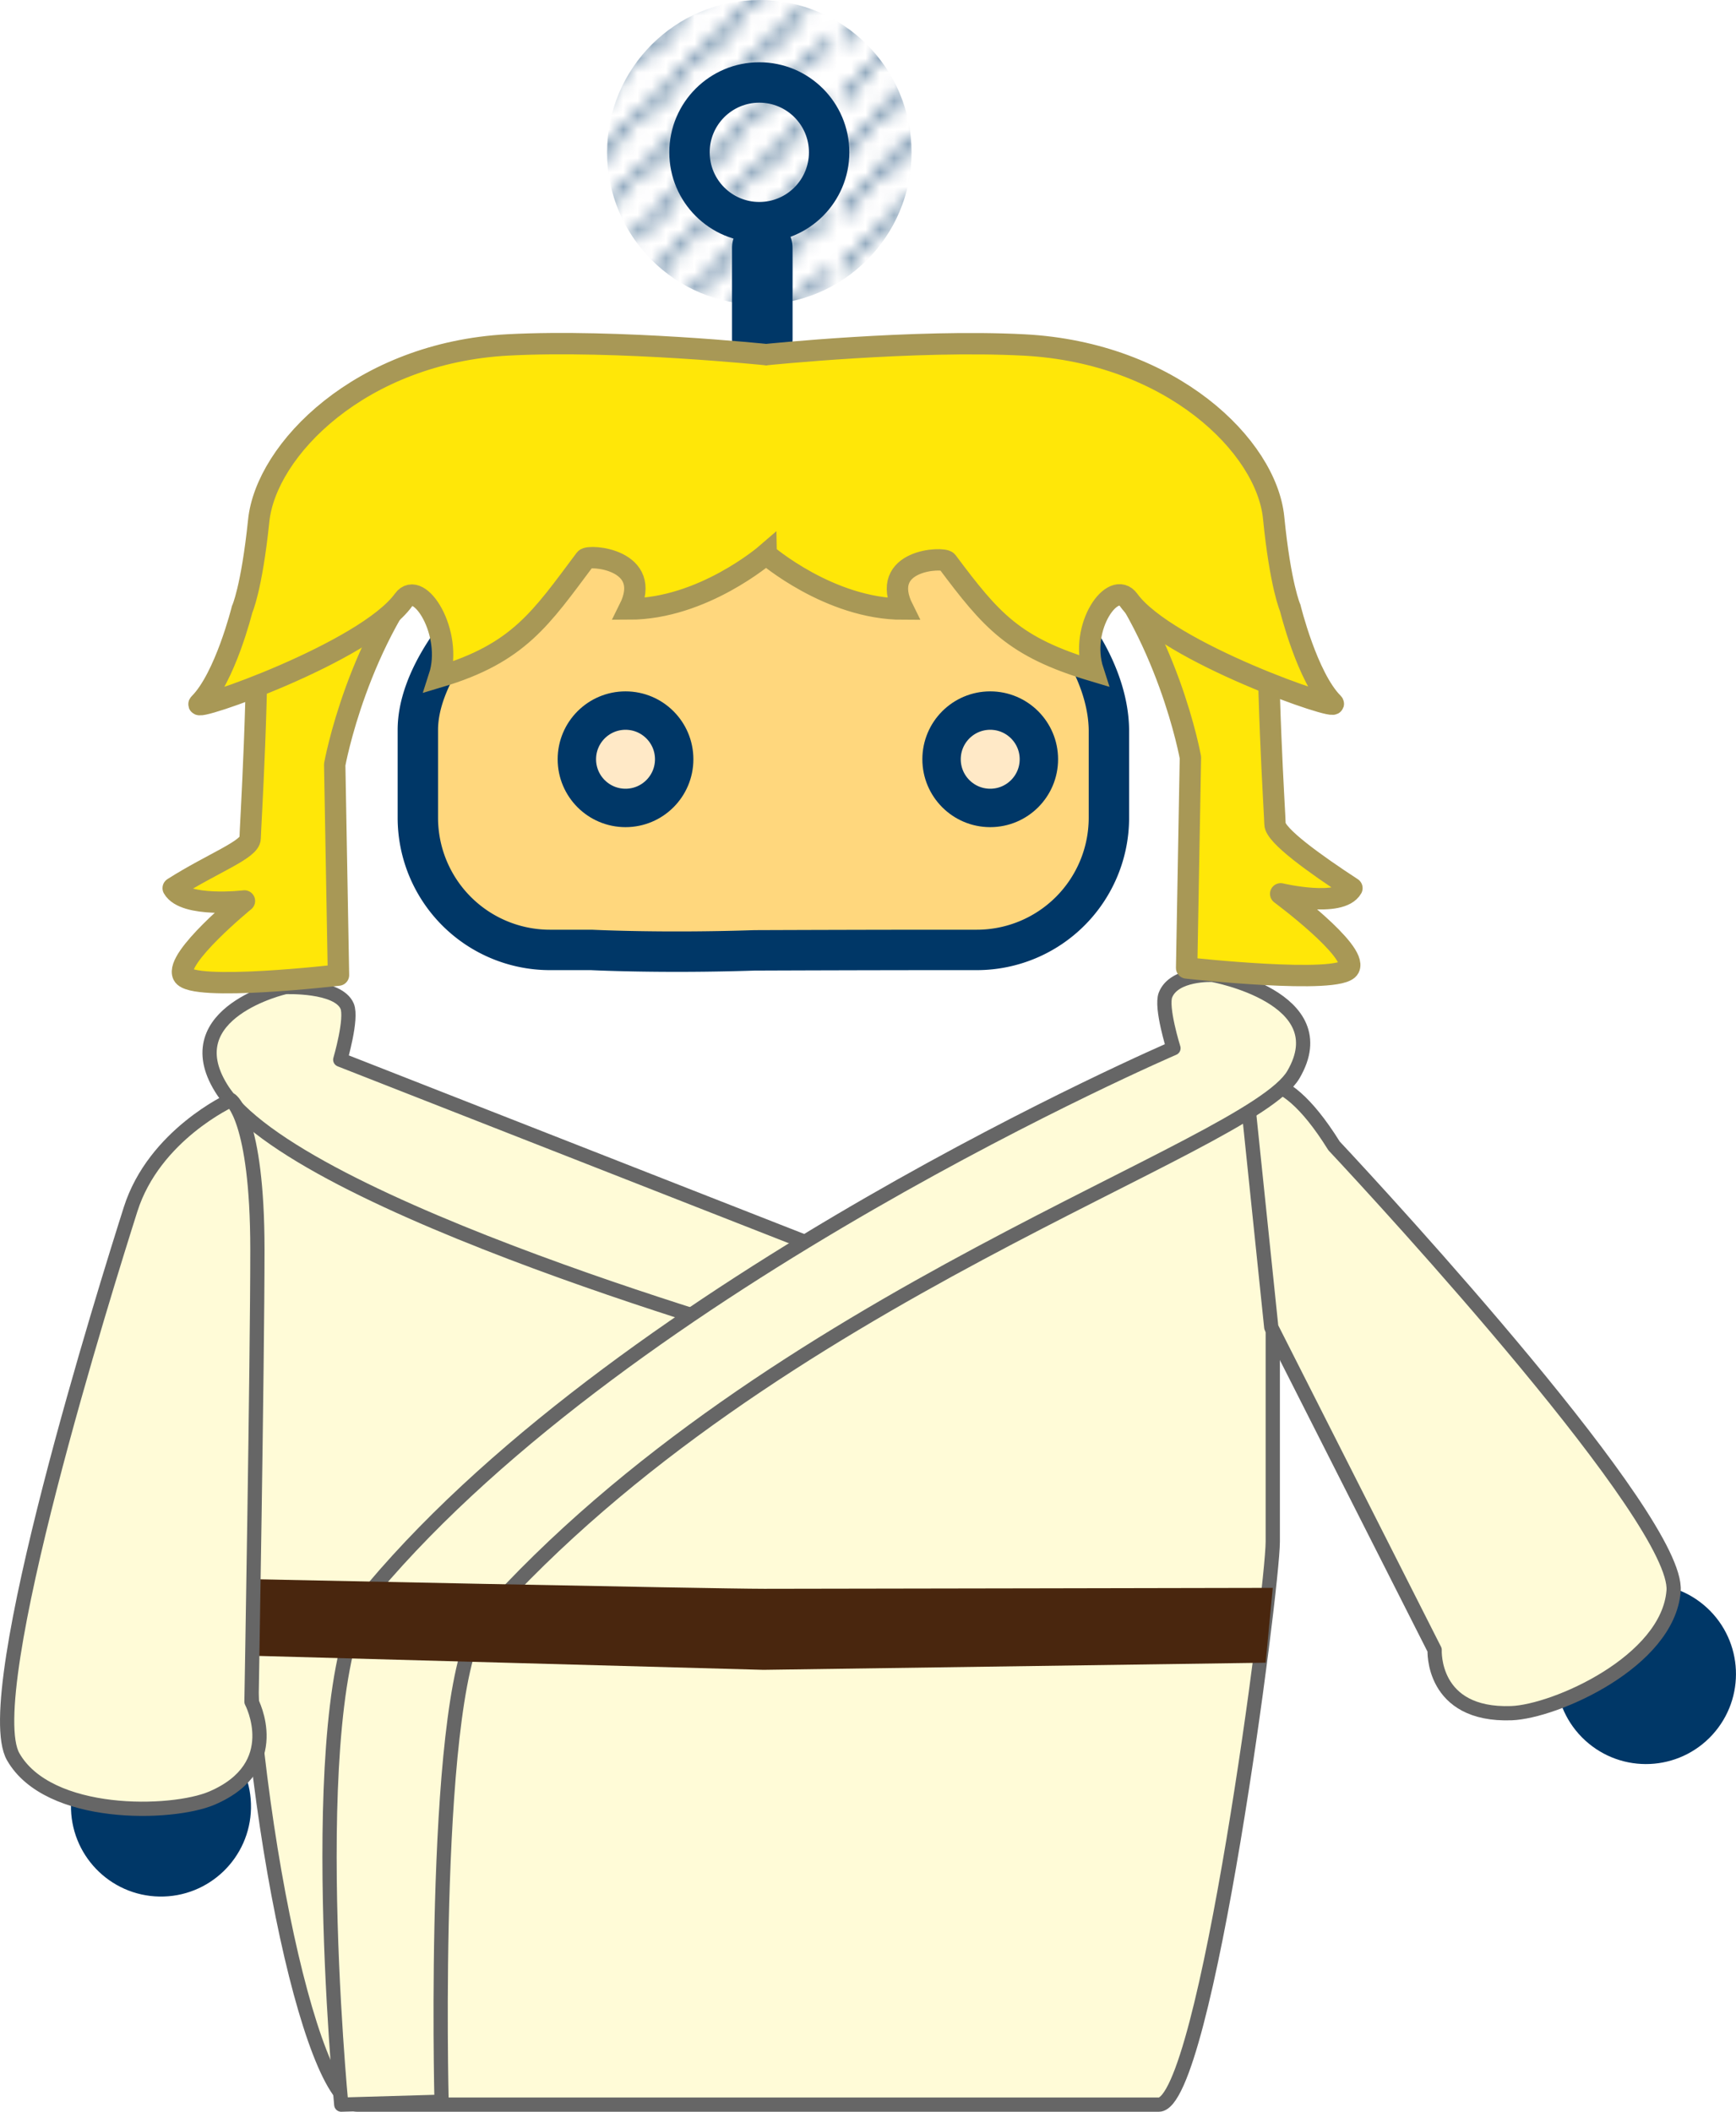 <svg xmlns="http://www.w3.org/2000/svg" viewBox="0 0 243.67 296.3"><defs><style>.a,.f,.g{fill:none;}.b,.c,.h{fill:#003767;}.b,.d,.f,.g,.h,.i,.j{stroke:#003767;}.b,.d,.i,.j,.n{stroke-miterlimit:10;}.b{stroke-width:0.28px;}.d{fill:#fff;}.d,.g,.h,.i{stroke-width:5.67px;}.e{fill:url(#a);}.f,.g,.h,.k,.m{stroke-linecap:round;stroke-linejoin:round;}.f{stroke-width:8.5px;}.i{fill:#ffd77d;}.j{fill:#ffe9c7;stroke-width:5.39px;}.k{fill:#fffbd7;stroke:#666;stroke-width:2px;}.l{fill:#49260e;}.m,.n{fill:#ffe708;stroke:#a89856;stroke-width:3px;}</style><pattern id="a" width="48.13" height="36.21" patternTransform="matrix(2 0 0 2 -175.52 -174.82)" patternUnits="userSpaceOnUse" viewBox="0 0 48.13 36.2"><path class="a" d="M0 0h48.13v36.21H0z"/><path class="b" d="M47.33 33.19a.19.19 0 0 0 .14-.06.2.2 0 0 0 .07-.13.19.19 0 0 0-.06-.14.2.2 0 0 0-.28 0 .22.22 0 0 0-.06.15.21.21 0 0 0 .05.14.2.2 0 0 0 .14.04zM46.52 34a.2.2 0 0 0 .14-.05.2.2 0 0 0 .07-.15.2.2 0 0 0-.41 0 .23.23 0 0 0 .06.14.21.21 0 0 0 .14.06zM45.72 34.8a.19.19 0 0 0 .15-.06.2.2 0 0 0 .05-.14.19.19 0 0 0-.06-.14.21.21 0 0 0-.28 0 .19.19 0 0 0-.06.14.19.19 0 0 0 .06.14.18.18 0 0 0 .14.06zM44.92 35.61a.22.22 0 0 0 .14-.06.21.21 0 0 0 .06-.15.2.2 0 0 0-.34-.14.19.19 0 0 0-.06.14.18.18 0 0 0 .06.15.21.21 0 0 0 .14.06zM47.34 29.17a.21.21 0 0 0 .2-.2.21.21 0 0 0-.06-.14.2.2 0 0 0-.29 0 .21.21 0 0 0-.05.14.19.19 0 0 0 .06.14.16.16 0 0 0 .14.06zM46.53 30a.22.22 0 0 0 .14-.05.2.2 0 0 0 .07-.15.2.2 0 1 0-.35.14.2.2 0 0 0 .14.06zM45.73 30.77a.21.21 0 0 0 .15-.06.21.21 0 0 0 .05-.14.23.23 0 0 0-.05-.14.21.21 0 0 0-.29 0 .2.2 0 0 0-.06.14.19.19 0 0 0 .07.15.18.18 0 0 0 .13.05zM44.92 31.58a.21.21 0 0 0 .14-.05.22.22 0 0 0 .06-.15.24.24 0 0 0-.05-.14.22.22 0 0 0-.3 0 .18.18 0 0 0-.05.13.21.21 0 0 0 .06.15.21.21 0 0 0 .14.06zM44.12 32.39a.19.19 0 0 0 .14-.06.2.2 0 0 0 .06-.14.21.21 0 0 0-.06-.19.22.22 0 0 0-.26 0 .21.21 0 0 0-.05.14.23.23 0 0 0 .05.14.21.21 0 0 0 .12.11zM43.32 33.19a.18.18 0 0 0 .14-.06.19.19 0 0 0 .06-.13.21.21 0 0 0-.07-.15.2.2 0 0 0-.33.15.19.19 0 0 0 .06.14.18.18 0 0 0 .14.05zM42.51 34a.22.22 0 0 0 .14-.05.2.2 0 0 0 .07-.15.2.2 0 1 0-.4 0 .19.19 0 0 0 .19.2zM41.71 34.8a.2.2 0 0 0 .15-.06.2.2 0 0 0 0-.28.21.21 0 0 0-.28 0 .19.19 0 0 0-.06.14.18.18 0 0 0 .06.14.18.18 0 0 0 .13.06zM40.9 35.61a.19.19 0 0 0 .1-.07.17.17 0 0 0 .06-.14.2.2 0 0 0-.06-.14.2.2 0 0 0-.28 0 .22.22 0 0 0-.06.14.21.21 0 0 0 .05.14.23.23 0 0 0 .19.07zM47.35 25.14a.2.2 0 0 0 .14-.06.19.19 0 0 0 .06-.14.19.19 0 0 0-.06-.14.2.2 0 0 0-.34.14.19.19 0 0 0 .06.14.18.18 0 0 0 .14.06zM46.54 25.95a.2.2 0 0 0 .15-.06.21.21 0 0 0 .06-.14.22.22 0 0 0-.06-.14.21.21 0 0 0-.29 0 .19.19 0 0 0-.06.14.19.19 0 0 0 .07.14.17.17 0 0 0 .13.06zM45.73 26.75a.2.2 0 0 0 .2-.2.22.22 0 0 0-.05-.14.21.21 0 0 0-.29 0 .19.19 0 0 0-.06.14.2.2 0 0 0 .2.2zM44.93 27.55a.21.21 0 0 0 .14-.05.22.22 0 0 0 .06-.15.18.18 0 0 0-.06-.13.2.2 0 0 0-.34.13.21.21 0 0 0 .06.15.2.2 0 0 0 .14.05zM44.13 28.36a.2.2 0 0 0 .14-.06.2.2 0 0 0 .06-.14.18.18 0 0 0-.06-.16.2.2 0 0 0-.27 0 .2.2 0 0 0 .13.36zM43.33 29.17a.21.21 0 0 0 .2-.2.19.19 0 0 0-.06-.14.2.2 0 0 0-.28 0 .23.23 0 0 0-.07.15.2.2 0 0 0 .07.14.17.17 0 0 0 .14.05zM42.51 30a.2.2 0 0 0 .15-.06.19.19 0 0 0 .06-.14.2.2 0 0 0-.35-.14.21.21 0 0 0-.06.14.19.19 0 0 0 .06.14.18.18 0 0 0 .14.06zM41.71 30.77a.19.19 0 0 0 .15-.06.21.21 0 0 0 .05-.14.18.18 0 0 0-.06-.14.2.2 0 0 0-.28 0 .18.18 0 0 0-.06.13.19.19 0 0 0 .06.14.18.18 0 0 0 .14.07zM40.91 31.58a.2.2 0 0 0 .2-.2.24.24 0 0 0-.05-.14.2.2 0 0 0-.29 0 .17.17 0 0 0-.06.13.21.21 0 0 0 .06.15.22.22 0 0 0 .14.06zM40.11 32.39a.19.19 0 0 0 .14-.06.2.2 0 0 0 .06-.14.21.21 0 0 0-.06-.19.22.22 0 0 0-.25 0 .21.21 0 0 0-.05.14.23.23 0 0 0 .05.14.22.22 0 0 0 .11.11zM39.3 33.19a.21.21 0 0 0 .2-.2.22.22 0 0 0-.07-.15.2.2 0 0 0-.33.15.19.19 0 0 0 .05.14.2.2 0 0 0 .15.06zM38.49 34a.21.21 0 0 0 .15-.06.2.2 0 0 0 .06-.14.19.19 0 0 0-.07-.14.21.21 0 0 0-.28 0 .21.21 0 0 0-.06.14.23.23 0 0 0 .06.14.21.21 0 0 0 .14.06zM37.69 34.8a.2.2 0 0 0 .14-.05.21.21 0 0 0 .06-.15.18.18 0 0 0-.06-.14.21.21 0 0 0-.28 0 .18.18 0 0 0-.06.13.18.18 0 0 0 .06.14.19.19 0 0 0 .14.07zM36.89 35.6a.2.2 0 0 0 .2-.2.18.18 0 0 0-.09-.14.2.2 0 0 0-.28 0 .2.2 0 0 0 0 .29.21.21 0 0 0 .17.05zM47.35 21.12a.2.2 0 0 0 .14-.06.2.2 0 0 0 .06-.14.19.19 0 0 0-.06-.14.2.2 0 0 0-.28 0 .21.21 0 0 0-.06.15.22.22 0 0 0 .05.14.21.21 0 0 0 .15.05zM46.54 21.92a.19.19 0 0 0 .15-.06.22.22 0 0 0 .06-.14.21.21 0 0 0-.35-.14.22.22 0 0 0-.06.14.2.2 0 0 0 .2.2zM45.74 22.73a.19.19 0 0 0 .2-.2.22.22 0 0 0-.05-.14.21.21 0 0 0-.29 0 .19.19 0 0 0-.06.14.24.24 0 0 0 .06.15.21.21 0 0 0 .14.05zM44.94 23.54a.2.2 0 0 0 .14-.06.19.19 0 0 0 .06-.14.2.2 0 0 0-.06-.15.21.21 0 0 0-.28 0 .2.2 0 0 0-.06.15.2.2 0 0 0 .05.13.19.19 0 0 0 .15.07zM44.14 24.34a.19.19 0 0 0 .14-.07.17.17 0 0 0 .06-.13A.2.2 0 0 0 44 24a.18.18 0 0 0-.06.14.19.19 0 0 0 .06.14.21.21 0 0 0 .14.06zM43.33 25.14a.19.19 0 0 0 .14-.06.19.19 0 0 0 .06-.14.2.2 0 0 0-.06-.15.21.21 0 0 0-.29 0 .21.21 0 0 0-.05.14.24.24 0 0 0 .05.14.22.22 0 0 0 .15.07zM42.52 25.95a.21.21 0 0 0 .15-.06.22.22 0 0 0 .06-.14.19.19 0 0 0-.07-.14.2.2 0 0 0-.28 0 .21.21 0 0 0-.06.14.21.21 0 0 0 .06.14.19.19 0 0 0 .14.06zM41.72 26.75a.2.2 0 0 0 .15-.06.21.21 0 0 0 .05-.14.18.18 0 0 0-.06-.14.21.21 0 0 0-.28 0 .19.19 0 0 0-.06.14.2.2 0 0 0 .06.14.18.18 0 0 0 .14.06zM40.92 27.55a.18.18 0 0 0 .14-.06.17.17 0 0 0 .06-.14.2.2 0 0 0-.34-.14.22.22 0 0 0-.06.14.21.21 0 0 0 .2.2zM40.11 28.36a.19.19 0 0 0 .14-.06.21.21 0 0 0 .06-.14A.2.2 0 0 0 40 28a.18.18 0 0 0-.05.14.2.2 0 0 0 .06.14.18.18 0 0 0 .1.08zM39.31 29.17a.19.19 0 0 0 .14-.06.21.21 0 0 0 .06-.11.21.21 0 0 0-.07-.15.2.2 0 0 0-.33.15.21.21 0 0 0 .05.14.2.2 0 0 0 .15.03zM38.5 30a.2.2 0 0 0 .15-.06.21.21 0 0 0 0-.28.22.22 0 0 0-.29 0 .22.22 0 0 0-.06.15.22.22 0 0 0 .06.14.2.2 0 0 0 .14.05zM37.7 30.77a.21.21 0 0 0 .15-.06.2.2 0 0 0 .05-.14.23.23 0 0 0-.05-.14.21.21 0 0 0-.29 0 .18.18 0 0 0-.06.14.21.21 0 0 0 .07.15.18.18 0 0 0 .13.05zM36.89 31.58a.22.22 0 0 0 .11-.06.21.21 0 0 0 .06-.15.2.2 0 0 0-.06-.14.2.2 0 0 0-.28 0 .17.17 0 0 0-.06.13.21.21 0 0 0 .06.15.22.22 0 0 0 .17.07zM36.09 32.39a.19.19 0 0 0 .14-.07.18.18 0 0 0 .06-.13A.2.2 0 0 0 36 32a.22.22 0 0 0-.06.15.19.19 0 0 0 .06.14.21.21 0 0 0 .09.1zM35.29 33.19a.19.19 0 0 0 .14-.06.21.21 0 0 0 .06-.13.22.22 0 0 0-.07-.15.2.2 0 0 0-.28.29.2.2 0 0 0 .15.05zM34.48 34a.2.2 0 0 0 .15-.06.21.21 0 0 0 .05-.14.2.2 0 0 0-.05-.14.2.2 0 0 0-.35.14.21.21 0 0 0 .2.2zM33.67 34.8a.21.21 0 0 0 .15-.06.19.19 0 0 0 .05-.14.18.18 0 0 0-.06-.14.21.21 0 0 0-.28 0 .17.17 0 0 0-.06.13.18.18 0 0 0 .06.14.19.19 0 0 0 .14.07zM32.87 35.6a.19.19 0 0 0 .13-.06.17.17 0 0 0 .06-.14.19.19 0 0 0-.06-.14.2.2 0 0 0-.34.14.21.21 0 0 0 .06.15.2.2 0 0 0 .15.05zM47.36 17.1a.2.2 0 0 0 .2-.2.19.19 0 0 0-.06-.14.2.2 0 0 0-.28 0 .2.2 0 0 0-.06.15.18.18 0 0 0 .06.14.21.21 0 0 0 .14.05zM46.55 17.9a.21.21 0 0 0 .15-.06.19.19 0 0 0 .06-.14.21.21 0 0 0-.06-.14.2.2 0 0 0-.29 0 .2.2 0 0 0-.05.14.21.21 0 0 0 .05.14.2.2 0 0 0 .14.06zM45.75 18.71a.2.2 0 0 0 .14-.05.22.22 0 0 0 .06-.15.18.18 0 0 0-.06-.14.2.2 0 0 0-.28 0 .2.2 0 0 0-.06.14.19.19 0 0 0 .06.14.2.2 0 0 0 .14.06zM44.94 19.51a.21.21 0 0 0 .14-.05.22.22 0 0 0 .06-.15.19.19 0 0 0-.06-.14.2.2 0 0 0-.28 0 .19.19 0 0 0-.06.14.21.21 0 0 0 .06.15.22.22 0 0 0 .14.05zM44.14 20.32a.2.2 0 0 0 .14-.06.2.2 0 0 0 .06-.14.2.2 0 0 0-.06-.12.21.21 0 0 0-.28 0 .19.19 0 0 0-.05.14.2.2 0 0 0 .06.14.22.22 0 0 0 .13.04zM43.34 21.12a.21.21 0 0 0 .14-.06.19.19 0 0 0 0-.28.2.2 0 0 0-.28 0 .2.2 0 0 0-.06.15.18.18 0 0 0 .06.14.2.2 0 0 0 .14.05zM42.53 21.92a.2.2 0 0 0 .15-.06.2.2 0 0 0 .06-.14.22.22 0 0 0-.06-.14.21.21 0 0 0-.29 0 .22.22 0 0 0-.06.14.22.22 0 0 0 .06.14.18.18 0 0 0 .14.06zM41.73 22.73a.18.18 0 0 0 .14-.06.2.2 0 0 0 .06-.14.18.18 0 0 0-.06-.14.2.2 0 0 0-.28 0 .18.18 0 0 0-.06.13.19.19 0 0 0 .06.14.2.2 0 0 0 .14.07zM40.92 23.54a.21.21 0 0 0 .15-.07.17.17 0 0 0 .05-.13.2.2 0 0 0-.06-.15.21.21 0 0 0-.28 0 .18.18 0 0 0-.06.14.22.22 0 0 0 .06.14.2.2 0 0 0 .14.07zM40.12 24.34a.23.23 0 0 0 .14-.06.21.21 0 0 0 .06-.14.2.2 0 0 0-.06-.14.22.22 0 0 0-.26 0 .2.2 0 0 0-.05.14.21.21 0 0 0 .06.14.21.21 0 0 0 .11.06zM39.32 25.14a.19.19 0 0 0 .14-.06.18.18 0 0 0 .06-.14.21.21 0 0 0-.07-.15.2.2 0 0 0-.34.15.22.22 0 0 0 .05.14.21.21 0 0 0 .16.06zM38.51 25.95a.21.21 0 0 0 .15-.06.22.22 0 0 0 .06-.14.19.19 0 0 0-.07-.14.2.2 0 0 0-.28 0 .21.21 0 0 0-.06.14.19.19 0 0 0 .06.14.21.21 0 0 0 .14.06zM37.7 26.75a.21.21 0 0 0 .15-.06.21.21 0 0 0 .05-.14.19.19 0 0 0-.06-.14.21.21 0 0 0-.28 0 .18.18 0 0 0-.06.14.24.24 0 0 0 .06.15.2.2 0 0 0 .14.05zM36.9 27.55a.19.19 0 0 0 .1-.33.2.2 0 0 0-.28 0 .2.2 0 0 0 0 .29.21.21 0 0 0 .18.04zM36.1 28.36a.21.21 0 0 0 .2-.2.19.19 0 0 0-.06-.16.2.2 0 0 0-.24 0 .2.2 0 0 0-.06.15.18.18 0 0 0 .06.14.2.2 0 0 0 .1.07zM35.29 29.17a.18.18 0 0 0 .14-.06.2.2 0 0 0 .06-.11.19.19 0 0 0-.06-.14.21.21 0 0 0-.28 0 .22.22 0 0 0-.06.15.2.2 0 0 0 .05.14.2.2 0 0 0 .15.02zM34.48 30a.19.19 0 0 0 .15-.06.2.2 0 0 0 .05-.14.2.2 0 0 0-.34-.14.19.19 0 0 0 0 .28.2.2 0 0 0 .14.06zM33.68 30.77a.2.2 0 0 0 .15-.06.2.2 0 0 0 .05-.14.19.19 0 0 0-.06-.14.21.21 0 0 0-.28 0 .2.2 0 0 0-.06.14.19.19 0 0 0 .06.14.18.18 0 0 0 .14.06zM32.88 31.58a.2.2 0 0 0 .12-.06.19.19 0 0 0 .06-.15.18.18 0 0 0-.06-.14.22.22 0 0 0-.28 0 .21.21 0 0 0-.06.14.18.18 0 0 0 .06.14.19.19 0 0 0 .16.07zM32.07 32.39a.19.19 0 0 0 .14-.06.19.19 0 0 0 .06-.14.23.23 0 0 0-.06-.19.22.22 0 0 0-.29 0 .21.21 0 0 0-.05.14.23.23 0 0 0 .05.14.22.22 0 0 0 .15.11zM31.27 33.19a.19.19 0 0 0 .14-.06.21.21 0 0 0 .06-.13.25.25 0 0 0-.06-.15.22.22 0 0 0-.29 0 .22.22 0 0 0-.05.14.21.21 0 0 0 .05.14.19.19 0 0 0 .15.06zM30.46 34a.2.2 0 0 0 .15-.06.21.21 0 0 0 .05-.14.2.2 0 0 0-.05-.14.21.21 0 0 0-.29 0 .22.22 0 0 0-.06.14.21.21 0 0 0 .07.15.18.18 0 0 0 .13.05zM29.66 34.8a.2.2 0 0 0 .14-.05.21.21 0 0 0 .06-.15.19.19 0 0 0-.06-.14.21.21 0 0 0-.28 0 .21.21 0 0 0-.06.14.19.19 0 0 0 .06.14.19.19 0 0 0 .14.06zM28.85 35.6a.19.19 0 0 0 .15-.06.17.17 0 0 0 .06-.14.19.19 0 0 0-.06-.14.21.21 0 0 0-.28 0 .2.2 0 0 0-.06.14.2.2 0 0 0 .19.2zM47.37 13.08a.19.19 0 0 0 .14-.08.2.2 0 0 0 .06-.14.18.18 0 0 0-.06-.14.2.2 0 0 0-.34.14.2.2 0 0 0 .06.14.18.18 0 0 0 .14.08zM46.56 13.88a.19.19 0 0 0 .14-.06.21.21 0 0 0 .06-.14.19.19 0 0 0-.06-.14.2.2 0 0 0-.28 0 .21.21 0 0 0 0 .29.21.21 0 0 0 .14.05zM45.75 14.68a.21.21 0 0 0 .15-.06.2.2 0 0 0 .1-.14.21.21 0 0 0-.06-.14.21.21 0 0 0-.29 0 .22.22 0 0 0-.06.14.21.21 0 0 0 .07.15.18.18 0 0 0 .09.05zM45 15.49a.18.18 0 0 0 .14-.06.19.19 0 0 0 .06-.14.19.19 0 0 0-.06-.14.2.2 0 0 0-.28 0 .18.18 0 0 0-.06.13.21.21 0 0 0 .06.15.21.21 0 0 0 .14.06zM44.15 16.3a.19.19 0 0 0 .14-.07.17.17 0 0 0 .06-.14.2.2 0 0 0-.35-.14.2.2 0 0 0-.06.14.21.21 0 0 0 .21.21zM43.35 17.1a.21.21 0 0 0 .2-.2.21.21 0 0 0-.07-.15.21.21 0 0 0-.28 0 .2.2 0 0 0-.05.14.2.2 0 0 0 .06.14.18.18 0 0 0 .14.07zM42.54 17.9a.21.21 0 0 0 .15-.06.19.19 0 0 0 .06-.14.21.21 0 0 0-.06-.14.21.21 0 0 0-.29 0 .2.2 0 0 0-.05.14.2.2 0 0 0 .05.14.19.19 0 0 0 .14.06zM41.73 18.71a.21.21 0 0 0 .15-.06.19.19 0 0 0 .05-.14.18.18 0 0 0-.06-.14.2.2 0 0 0-.28 0 .19.19 0 0 0-.06.14.18.18 0 0 0 .06.14.19.19 0 0 0 .14.06zM40.93 19.51a.21.21 0 0 0 .15-.06.2.2 0 0 0 .05-.14.19.19 0 0 0-.06-.14.21.21 0 0 0-.28 0 .21.21 0 0 0-.06.14.2.2 0 0 0 .06.14.18.18 0 0 0 .14.06zM40.13 20.31a.2.2 0 0 0 .14-.05.2.2 0 0 0 .06-.15.19.19 0 0 0-.06-.11.21.21 0 0 0-.27 0 .18.18 0 0 0-.05.13.2.2 0 0 0 .06.15.2.2 0 0 0 .12.03zM39.32 21.12a.19.19 0 0 0 .14-.07.18.18 0 0 0 .06-.13.24.24 0 0 0-.06-.15.22.22 0 0 0-.29 0 .2.2 0 0 0-.05.14.19.19 0 0 0 .06.14.18.18 0 0 0 .14.07zM38.51 21.92a.21.21 0 0 0 .15-.06.2.2 0 0 0 .05-.14.2.2 0 0 0-.34-.14.22.22 0 0 0-.06.14.19.19 0 0 0 .06.14.21.21 0 0 0 .14.06zM37.71 22.73a.21.21 0 0 0 .15-.06.22.22 0 0 0 .05-.14.24.24 0 0 0-.05-.14.21.21 0 0 0-.29 0 .2.2 0 0 0-.06.14.22.22 0 0 0 .06.15.2.2 0 0 0 .14.05zM36.91 23.54a.2.2 0 0 0 .09-.06.19.19 0 0 0 .06-.14.19.19 0 0 0-.06-.15.21.21 0 0 0-.28 0 .18.18 0 0 0-.06.14.2.2 0 0 0 .06.14.21.21 0 0 0 .19.07zM36.1 24.34a.21.21 0 0 0 .14-.05.19.19 0 0 0 .06-.14.2.2 0 0 0-.06-.15.21.21 0 0 0-.24 0 .21.21 0 0 0-.06.15.2.2 0 0 0 .06.14.21.21 0 0 0 .1.05zM35.3 25.14a.21.21 0 0 0 .14-.06.21.21 0 0 0 .06-.14.23.23 0 0 0-.06-.15.21.21 0 0 0-.29 0 .21.21 0 0 0-.05.14.19.19 0 0 0 .06.14.2.2 0 0 0 .14.07zM34.49 25.95a.2.2 0 0 0 .15-.06.2.2 0 0 0 .05-.14.2.2 0 0 0-.33-.15.2.2 0 0 0-.07.15.21.21 0 0 0 .2.2zM33.69 26.75a.2.2 0 0 0 .15-.06.2.2 0 0 0 .05-.14.19.19 0 0 0-.06-.14.21.21 0 0 0-.28 0 .2.2 0 0 0-.06.14.24.24 0 0 0 .06.15.2.2 0 0 0 .14.05zM32.88 27.55a.18.18 0 0 0 .12-.06.16.16 0 0 0 .06-.14.2.2 0 0 0-.06-.14.21.21 0 0 0-.28 0 .2.2 0 0 0 0 .29.21.21 0 0 0 .16.05zM32.08 28.36a.22.22 0 0 0 .14-.06.2.2 0 0 0 .06-.14.21.21 0 0 0-.06-.16.21.21 0 0 0-.28 0 .21.21 0 0 0-.06.15.23.23 0 0 0 .05.14.21.21 0 0 0 .15.07zM31.28 29.17a.18.18 0 0 0 .14-.06.19.19 0 0 0 .06-.11.21.21 0 0 0-.06-.14.21.21 0 0 0-.28 0 .22.22 0 0 0-.06.15.23.23 0 0 0 .05.14.2.2 0 0 0 .15.02zM30.47 30a.19.19 0 0 0 .15-.06.2.2 0 0 0 .05-.14.21.21 0 0 0-.06-.15.21.21 0 0 0-.28 0 .21.21 0 0 0-.06.14.22.22 0 0 0 .07.15.18.18 0 0 0 .13.06zM29.66 30.77a.2.2 0 0 0 .14-.34.21.21 0 0 0-.28 0 .2.2 0 0 0 0 .28.19.19 0 0 0 .14.06zM28.86 31.58a.2.2 0 0 0 .14-.06.19.19 0 0 0 .06-.15.18.18 0 0 0-.06-.14.21.21 0 0 0-.28 0 .18.18 0 0 0-.06.13.2.2 0 0 0 .06.15.22.22 0 0 0 .14.07zM28.06 32.39a.21.21 0 0 0 .2-.2.2.2 0 0 0-.35-.19.2.2 0 0 0 0 .28.18.18 0 0 0 .15.11zM27.25 33.19a.19.19 0 0 0 .14-.06.22.22 0 0 0 .07-.13.22.22 0 0 0-.06-.14.21.21 0 0 0-.28 0 .21.21 0 0 0 0 .29.2.2 0 0 0 .13.04zM26.44 34a.19.19 0 0 0 .15-.06.2.2 0 0 0 .05-.14.18.18 0 0 0-.06-.14.2.2 0 0 0-.34.14.21.21 0 0 0 .06.14.2.2 0 0 0 .14.06zM25.64 34.8a.2.2 0 0 0 .15-.06.2.2 0 0 0 0-.28.21.21 0 0 0-.28 0 .2.2 0 0 0-.06.14.18.18 0 0 0 .06.14.19.19 0 0 0 .13.06zM24.84 35.6a.22.22 0 0 0 .16-.06.2.2 0 0 0 0-.29.22.22 0 0 0-.29 0 .2.2 0 0 0-.05.13.2.2 0 0 0 .18.22zM47.37 9.05a.21.21 0 0 0 .14-.05.2.2 0 0 0 0-.29.21.21 0 0 0-.29 0 .19.19 0 0 0-.05.14.2.2 0 0 0 .06.14.21.21 0 0 0 .14.06zM46.57 9.86a.19.19 0 0 0 .14-.06.19.19 0 0 0 .06-.14.19.19 0 0 0-.06-.14.2.2 0 0 0-.34.14.18.18 0 0 0 .06.14.17.17 0 0 0 .14.06zM45.76 10.66a.21.21 0 0 0 .14-.05.22.22 0 0 0 .1-.15.2.2 0 0 0-.05-.14.21.21 0 0 0-.29 0 .21.21 0 0 0 0 .28.2.2 0 0 0 .1.06zM45 11.46a.21.21 0 0 0 .2-.2.21.21 0 0 0-.05-.14.21.21 0 0 0-.29 0 .18.18 0 0 0-.06.14.2.2 0 0 0 .07.15.18.18 0 0 0 .13.05zM44.16 12.27a.2.2 0 0 0 .14-.06.22.22 0 0 0 .06-.14.2.2 0 0 0-.36-.14.18.18 0 0 0-.06.14.2.2 0 0 0 .06.14.2.2 0 0 0 .16.06zM43.35 13.08a.21.21 0 0 0 .2-.2.18.18 0 0 0-.06-.14.2.2 0 0 0-.29 0 .19.19 0 0 0-.05.14.19.19 0 0 0 .06.14.18.18 0 0 0 .14.06zM42.55 13.88a.2.2 0 0 0 .14-.06.19.19 0 0 0 .06-.14.21.21 0 0 0-.06-.14.2.2 0 0 0-.34.14.22.22 0 0 0 .05.14.2.2 0 0 0 .15.06zM41.74 14.68a.2.2 0 0 0 .15-.06.2.2 0 0 0 .06-.14.22.22 0 0 0-.06-.14.22.22 0 0 0-.29 0 .22.22 0 0 0-.06.15.18.18 0 0 0 .06.14.19.19 0 0 0 .14.05zM40.94 15.49a.19.19 0 0 0 .2-.2.18.18 0 0 0-.06-.14.21.21 0 0 0-.28 0 .21.21 0 0 0-.06.14.19.19 0 0 0 .06.14.19.19 0 0 0 .14.06zM40.13 16.29a.18.18 0 0 0 .14-.06.17.17 0 0 0 .06-.13.19.19 0 0 0-.06-.15.21.21 0 0 0-.27.05.18.18 0 0 0-.06.14.2.2 0 0 0 .19.15zM39.33 17.1a.19.19 0 0 0 .14-.1.21.21 0 0 0 .06-.14.2.2 0 0 0-.07-.15.21.21 0 0 0-.28 0 .2.2 0 0 0-.05.14.24.24 0 0 0 .05.14.23.23 0 0 0 .15.11zM38.52 17.9a.21.21 0 0 0 .15-.06.18.18 0 0 0 .06-.14.22.22 0 0 0-.07-.15.21.21 0 0 0-.28 0 .2.2 0 0 0-.05.14.18.18 0 0 0 .06.14.18.18 0 0 0 .13.07zM37.72 18.71a.2.2 0 0 0 .15-.06.19.19 0 0 0 .05-.14.22.22 0 0 0-.05-.14.21.21 0 0 0-.29 0 .22.22 0 0 0-.06.14.21.21 0 0 0 .07.15.18.18 0 0 0 .13.05zM36.91 19.51a.19.19 0 0 0 .15-.06.2.2 0 0 0 .05-.14.19.19 0 0 0-.06-.14.21.21 0 0 0-.28 0 .19.19 0 0 0-.06.14.21.21 0 0 0 .06.15.2.2 0 0 0 .14.05zM36.11 20.32a.19.19 0 0 0 .14-.06.2.2 0 0 0 .06-.14A.2.2 0 0 0 36 20a.18.18 0 0 0-.05.14.19.19 0 0 0 .06.14.22.22 0 0 0 .1.04zM35.31 21.12a.22.22 0 0 0 .14-.06.21.21 0 0 0 .06-.14.2.2 0 0 0-.07-.15.21.21 0 0 0-.28 0 .2.2 0 0 0-.05.14.19.19 0 0 0 .06.14.2.2 0 0 0 .14.07zM34.5 21.92a.18.18 0 0 0 .14-.06.21.21 0 0 0 .05-.14.21.21 0 0 0-.05-.14.22.22 0 0 0-.29 0 .19.19 0 0 0-.06.14.19.19 0 0 0 .06.14.21.21 0 0 0 .15.06zM33.69 22.73a.21.21 0 0 0 .15-.06.2.2 0 0 0 .05-.14.18.18 0 0 0-.06-.14.2.2 0 0 0-.34.14.18.18 0 0 0 .06.14.19.19 0 0 0 .14.06zM32.89 23.53a.2.2 0 0 0 .11-.05.2.2 0 0 0 0-.29.2.2 0 0 0-.34.14.21.21 0 0 0 .23.2zM32.09 24.34a.23.23 0 0 0 .14-.06.19.19 0 0 0 .06-.14.18.18 0 0 0-.06-.14.21.21 0 0 0-.28 0 .21.21 0 0 0-.06.15.2.2 0 0 0 .05.13.19.19 0 0 0 .15.06zM31.28 25.14a.2.2 0 0 0 .2-.2.23.23 0 0 0-.06-.15.22.22 0 0 0-.29 0 .21.21 0 0 0-.05.14.18.18 0 0 0 .06.14.2.2 0 0 0 .14.07zM30.47 25.95a.19.19 0 0 0 .2-.2.18.18 0 0 0-.06-.14.2.2 0 0 0-.28 0 .21.21 0 0 0-.06.14.19.19 0 0 0 .07.14.16.16 0 0 0 .13.06zM29.67 26.75a.2.2 0 0 0 .14-.05.21.21 0 0 0 .06-.15.18.18 0 0 0-.06-.14.21.21 0 0 0-.28 0 .21.21 0 0 0-.06.14.19.19 0 0 0 .06.14.2.2 0 0 0 .14.06zM28.87 27.55a.18.18 0 0 0 .13-.06.17.17 0 0 0 .06-.13.19.19 0 0 0-.06-.15.2.2 0 0 0-.34.15.19.19 0 0 0 .05.13.21.21 0 0 0 .16.06zM28.06 28.36a.19.19 0 0 0 .14-.06.19.19 0 0 0 .06-.14.21.21 0 0 0-.05-.16.2.2 0 0 0-.28 0 .18.18 0 0 0-.06.14.19.19 0 0 0 .06.14.21.21 0 0 0 .13.08zM27.26 29.17a.21.21 0 0 0 .2-.2.18.18 0 0 0-.06-.14.2.2 0 0 0-.29 0 .22.22 0 0 0-.05.14.23.23 0 0 0 .05.14.2.2 0 0 0 .15.06zM26.45 30a.21.21 0 0 0 .15-.06.2.2 0 0 0 .05-.14.2.2 0 0 0-.34-.14.21.21 0 0 0-.06.14.19.19 0 0 0 .06.14.2.2 0 0 0 .14.06zM25.65 30.77a.2.2 0 0 0 .15-.06.19.19 0 0 0 .05-.14.18.18 0 0 0-.06-.14.21.21 0 0 0-.28 0 .18.18 0 0 0-.06.14.21.21 0 0 0 .06.15.2.2 0 0 0 .14.05zM24.84 31.58a.22.22 0 0 0 .16-.06.2.2 0 0 0 0-.29.22.22 0 0 0-.28 0 .21.21 0 0 0-.06.14.19.19 0 0 0 .06.14.19.19 0 0 0 .12.07zM24 32.39a.19.19 0 0 0 .14-.06.21.21 0 0 0 .06-.14.23.23 0 0 0-.02-.19.22.22 0 0 0-.29 0 .21.21 0 0 0-.05.14.19.19 0 0 0 .06.14.21.21 0 0 0 .1.11zM23.24 33.19a.21.21 0 0 0 .13-.05.2.2 0 0 0 .07-.14.24.24 0 0 0-.06-.15.21.21 0 0 0-.28 0 .21.21 0 0 0-.1.15.22.22 0 0 0 .05.14.21.21 0 0 0 .19.05zM22.43 34a.22.22 0 0 0 .14-.05.21.21 0 0 0 0-.29.21.21 0 0 0-.28 0 .22.22 0 0 0-.06.14.2.2 0 0 0 .06.14.21.21 0 0 0 .14.06zM21.63 34.8a.19.19 0 0 0 .15-.06.2.2 0 0 0 0-.28.21.21 0 0 0-.28 0 .2.2 0 0 0-.06.14.18.18 0 0 0 .06.14.18.18 0 0 0 .13.06zM20.82 35.6a.2.2 0 0 0 .18-.06.2.2 0 0 0 0-.29.21.21 0 0 0-.28 0 .22.22 0 0 0-.06.14.22.22 0 0 0 .05.14.21.21 0 0 0 .11.07zM47.38 5a.21.21 0 0 0 .14 0 .19.19 0 0 0 .06-.14.19.19 0 0 0-.06-.14.2.2 0 0 0-.34.14.18.18 0 0 0 .06.14.21.21 0 0 0 .14 0zM46.58 5.84a.19.19 0 0 0 .14-.07.18.18 0 0 0 .06-.14.18.18 0 0 0-.06-.14.21.21 0 0 0-.28 0 .22.22 0 0 0-.06.15.19.19 0 0 0 .06.14.17.17 0 0 0 .14.06zM45.77 6.64a.19.19 0 0 0 .15-.06.21.21 0 0 0 .08-.14.19.19 0 0 0-.06-.14.21.21 0 0 0-.29 0 .22.22 0 0 0-.06.14.19.19 0 0 0 .07.14.16.16 0 0 0 .11.06zM45 7.44a.21.21 0 0 0 .15-.06.21.21 0 0 0 .05-.14.2.2 0 0 0-.34-.14.19.19 0 0 0-.06.14.21.21 0 0 0 .07.15.18.18 0 0 0 .13.05zM44.16 8.24a.2.2 0 0 0 .14-.05.2.2 0 1 0-.3-.29.19.19 0 0 0 0 .1.21.21 0 0 0 .06.15.2.2 0 0 0 .1.09zM43.36 9.05A.22.22 0 0 0 43.5 9a.2.2 0 0 0 0-.29.21.21 0 0 0-.29 0 .18.18 0 0 0-.05.14.2.2 0 0 0 .06.14.21.21 0 0 0 .14.06zM42.55 9.86a.21.21 0 0 0 .15-.06.19.19 0 0 0 .06-.14.2.2 0 0 0-.35-.14.2.2 0 0 0-.05.14.21.21 0 0 0 .19.2zM41.75 10.66a.2.2 0 0 0 .15-.06.21.21 0 0 0 .05-.14.2.2 0 0 0-.4 0 .21.21 0 0 0 .2.2zM40.94 11.46a.2.2 0 0 0 .14-.05.21.21 0 0 0 .06-.15.18.18 0 0 0-.06-.14.21.21 0 0 0-.28 0 .19.19 0 0 0-.06.14.21.21 0 0 0 .2.2zM40.14 12.27a.2.2 0 0 0 .14-.06.21.21 0 0 0 .06-.14.22.22 0 0 0-.06-.15.2.2 0 0 0-.28 0 .19.19 0 0 0-.06.14.19.19 0 0 0 .06.14.22.22 0 0 0 .14.07zM39.34 13.08a.18.18 0 0 0 .14-.08.19.19 0 0 0 .06-.14.23.23 0 0 0-.06-.15.21.21 0 0 0-.29 0 .2.2 0 0 0-.05.14.23.23 0 0 0 .05.14.21.21 0 0 0 .15.09zM38.53 13.88a.18.18 0 0 0 .14-.06.21.21 0 0 0 .06-.14.18.18 0 0 0-.06-.14.21.21 0 0 0-.28 0 .22.22 0 0 0-.06.15.22.22 0 0 0 .05.14.2.2 0 0 0 .15.05zM37.72 14.68a.2.2 0 0 0 .15-.06.19.19 0 0 0 0-.28.21.21 0 0 0-.29 0 .19.19 0 0 0 0 .28.18.18 0 0 0 .14.06zM36.92 15.49a.19.19 0 0 0 .2-.2.19.19 0 0 0-.06-.14.21.21 0 0 0-.28 0 .21.21 0 0 0-.06.14.19.19 0 0 0 .06.14.2.2 0 0 0 .14.06zM36.12 16.3a.22.22 0 0 0 .14-.06.2.2 0 0 0 .06-.14.2.2 0 0 0-.06-.15.21.21 0 0 0-.26.05.2.2 0 0 0 0 .28.21.21 0 0 0 .12.02zM35.31 17.1a.21.21 0 0 0 .14-.1.23.23 0 0 0 .06-.14.2.2 0 0 0-.07-.15.21.21 0 0 0-.28 0 .2.2 0 0 0-.05.14.23.23 0 0 0 .05.14.22.22 0 0 0 .15.11zM34.5 17.9a.19.19 0 0 0 .15-.06.2.2 0 0 0 .06-.14.21.21 0 0 0-.06-.14.21.21 0 0 0-.28 0 .22.22 0 0 0-.06.15.21.21 0 0 0 .05.14.19.19 0 0 0 .14.05zM33.7 18.71a.2.2 0 0 0 .15-.06.21.21 0 0 0 .05-.14.18.18 0 0 0-.06-.14.21.21 0 0 0-.28 0 .2.2 0 0 0-.06.14.21.21 0 0 0 .05.14.22.22 0 0 0 .15.06zM32.9 19.51a.2.2 0 0 0 .1-.06.19.19 0 0 0 .05-.14.18.18 0 0 0-.05-.14.22.22 0 0 0-.28 0 .19.19 0 0 0-.06.14.19.19 0 0 0 .06.14.18.18 0 0 0 .18.06zM32.09 20.32a.22.22 0 0 0 .15-.07.18.18 0 0 0 .05-.13.19.19 0 0 0-.06-.12.22.22 0 0 0-.29 0 .2.2 0 0 0-.05.14.2.2 0 0 0 .06.14.22.22 0 0 0 .14.04zM31.29 21.12a.21.21 0 0 0 .14-.06.21.21 0 0 0 .06-.14.24.24 0 0 0-.06-.15.21.21 0 0 0-.28 0 .21.21 0 0 0-.06.15.18.18 0 0 0 .06.14.2.2 0 0 0 .14.06zM30.48 21.92a.18.18 0 0 0 .15-.06.2.2 0 0 0 .05-.14.21.21 0 0 0-.05-.14.22.22 0 0 0-.29 0 .21.21 0 0 0-.05.14.2.2 0 0 0 .05.14.18.18 0 0 0 .14.06zM29.68 22.73a.2.2 0 0 0 .15-.06.21.21 0 0 0 .05-.14.19.19 0 0 0-.06-.14.21.21 0 0 0-.28 0 .19.19 0 0 0-.06.14.21.21 0 0 0 .2.2zM28.87 23.53a.2.2 0 0 0 .13-.05.2.2 0 0 0 0-.29.21.21 0 0 0-.28 0 .19.19 0 0 0-.06.14.2.2 0 0 0 .06.15.22.22 0 0 0 .15.05zM28.07 24.34a.18.18 0 0 0 .14-.06.16.16 0 0 0 .06-.13.18.18 0 0 0-.06-.15.21.21 0 0 0-.28 0 .2.2 0 0 0-.06.15.23.23 0 0 0 .05.14.24.24 0 0 0 .15.05zM27.27 25.14a.19.19 0 0 0 .14-.06.21.21 0 0 0 .06-.14.21.21 0 0 0-.07-.15.2.2 0 0 0-.33.15.22.22 0 0 0 .05.14.21.21 0 0 0 .15.06zM26.46 25.95a.2.2 0 0 0 .15-.06.2.2 0 0 0 .05-.14.2.2 0 0 0-.34-.14.21.21 0 0 0-.06.14.22.22 0 0 0 .07.15.19.19 0 0 0 .13.05zM25.66 26.75a.22.22 0 0 0 .14-.05.21.21 0 0 0 .06-.15.18.18 0 0 0-.06-.14.21.21 0 0 0-.28 0 .19.19 0 0 0-.06.14.19.19 0 0 0 .06.14.2.2 0 0 0 .14.06zM24.85 27.56a.19.19 0 0 0 .15-.07.17.17 0 0 0 .06-.13.19.19 0 0 0-.06-.15.21.21 0 0 0-.28 0 .16.16 0 0 0-.06.14.19.19 0 0 0 .06.14.21.21 0 0 0 .13.07zM24 28.36a.19.19 0 0 0 .14-.06.2.2 0 0 0 .06-.14.2.2 0 0 0-.01-.16.2.2 0 0 0-.28 0 .18.18 0 0 0-.06.14.2.2 0 0 0 .06.14.21.21 0 0 0 .09.08zM23.25 29.17a.21.21 0 0 0 .13-.05.2.2 0 0 0 .07-.12.22.22 0 0 0-.07-.15.21.21 0 0 0-.28 0 .21.21 0 0 0-.1.15.23.23 0 0 0 .05.14.21.21 0 0 0 .2.03zM22.44 30a.2.2 0 0 0 .15-.06.21.21 0 0 0 0-.28.21.21 0 0 0-.29 0 .21.21 0 0 0 0 .28.18.18 0 0 0 .14.06zM21.63 30.77a.21.21 0 0 0 .15-.06.21.21 0 0 0 .05-.14.23.23 0 0 0-.05-.14.2.2 0 0 0-.35.14.2.2 0 0 0 .06.14.2.2 0 0 0 .14.06zM20.83 31.58a.21.21 0 0 0 .17-.06.2.2 0 0 0 0-.14.19.19 0 0 0 0-.15.22.22 0 0 0-.28 0 .19.19 0 0 0-.06.14.21.21 0 0 0 .06.15.22.22 0 0 0 .11.06zM20 32.39a.2.2 0 0 0 .14-.06.2.2 0 0 0 .06-.14.2.2 0 0 0-.31-.19.2.2 0 0 0-.06.15.23.23 0 0 0 .05.14.22.22 0 0 0 .12.1zM19.22 33.19a.21.21 0 0 0 .13-.05.19.19 0 0 0 .07-.14.21.21 0 0 0-.07-.15.2.2 0 0 0-.35.15.21.21 0 0 0 .05.14.21.21 0 0 0 .17.05zM18.41 34a.2.2 0 0 0 .14-.05.2.2 0 0 0 .07-.15.19.19 0 0 0-.06-.14.21.21 0 0 0-.29 0 .19.19 0 0 0-.06.14.19.19 0 0 0 .06.14.21.21 0 0 0 .14.06zM17.61 34.8a.19.19 0 0 0 .14-.05.21.21 0 0 0 .06-.15.18.18 0 0 0-.06-.14.21.21 0 0 0-.28 0 .2.2 0 0 0-.06.14.21.21 0 0 0 .05.14.21.21 0 0 0 .15.06zM16.81 35.61a.22.22 0 0 0 .14-.06.2.2 0 0 0 0-.29.2.2 0 0 0-.28 0 .22.22 0 0 0-.06.14.2.2 0 0 0 .2.21zM47.39 1a.19.19 0 0 0 .14-.05.2.2 0 0 0 .06-.14.2.2 0 0 0-.34-.14.17.17 0 0 0-.06.14.19.19 0 0 0 .06.14.21.21 0 0 0 .14.05zM46.58 1.81a.18.18 0 0 0 .14-.06.2.2 0 0 0 .06-.14.18.18 0 0 0-.06-.14.21.21 0 0 0-.29 0 .19.19 0 0 0-.05.14.21.21 0 0 0 .05.14.19.19 0 0 0 .15.06zM45.77 2.62a.21.21 0 0 0 .15-.06.18.18 0 0 0 .08-.14.2.2 0 0 0-.06-.14.21.21 0 0 0-.29 0 .21.21 0 0 0-.05.14.2.2 0 0 0 .06.15.19.19 0 0 0 .11.05zM45 3.42a.2.2 0 0 0 .14-.05.23.23 0 0 0 .07-.15.19.19 0 0 0-.07-.14.2.2 0 0 0-.28 0 .21.21 0 0 0-.06.14.2.2 0 0 0 .06.14.2.2 0 0 0 .14.06zM44.17 4.22a.2.2 0 0 0 .14-.05.21.21 0 0 0 0-.29.21.21 0 0 0-.29 0A.16.16 0 0 0 44 4a.21.21 0 0 0 .17.22zM43.37 5a.22.22 0 0 0 .14 0 .19.19 0 0 0 .06-.14.22.22 0 0 0-.05-.14.2.2 0 0 0-.29 0 .21.21 0 0 0-.06.15.19.19 0 0 0 .06.14.21.21 0 0 0 .14-.01zM42.56 5.84a.21.21 0 0 0 .2-.2.18.18 0 0 0-.06-.14.2.2 0 0 0-.34.14.22.22 0 0 0 .05.14.21.21 0 0 0 .15.06zM41.75 6.64a.18.18 0 0 0 .15-.06.21.21 0 0 0 .1-.14.23.23 0 0 0-.1-.14.21.21 0 0 0-.28 0 .21.21 0 0 0-.07.15.22.22 0 0 0 .06.14.19.19 0 0 0 .14.05zM40.95 7.44a.21.21 0 0 0 .15-.06.21.21 0 0 0 .05-.14.18.18 0 0 0-.06-.14.21.21 0 0 0-.28 0 .21.21 0 0 0-.06.14.18.18 0 0 0 .06.14.2.2 0 0 0 .14.06zM40.15 8.24a.2.2 0 0 0 .15-.06.2.2 0 0 0 .05-.18.2.2 0 0 0-.06-.14.21.21 0 0 0-.28 0 .2.2 0 0 0 0 .29.2.2 0 0 0 .14.09zM39.34 9.05a.19.19 0 0 0 .14-.05.17.17 0 0 0 .06-.13.2.2 0 0 0-.06-.15.21.21 0 0 0-.28 0 .21.21 0 0 0-.06.15.2.2 0 0 0 .06.13.22.22 0 0 0 .14.05zM38.54 9.86a.18.18 0 0 0 .14-.06.21.21 0 0 0 .06-.14.21.21 0 0 0-.35-.14.2.2 0 0 0-.05.14.18.18 0 0 0 .06.14.19.19 0 0 0 .14.06zM37.73 10.66a.21.21 0 0 0 .15-.06.2.2 0 0 0 .05-.14.21.21 0 0 0-.06-.15.22.22 0 0 0-.28 0 .19.19 0 0 0 0 .28.21.21 0 0 0 .14.07zM36.93 11.46a.19.19 0 0 0 .15-.06.21.21 0 0 0 .05-.14.19.19 0 0 0-.06-.14.21.21 0 0 0-.28 0 .19.19 0 0 0-.06.14.21.21 0 0 0 .06.15.2.2 0 0 0 .14.05zM36.12 12.27a.2.2 0 0 0 .15-.06.18.18 0 0 0 .05-.14.2.2 0 0 0-.32-.15.19.19 0 0 0-.06.14.18.18 0 0 0 .06.15.2.2 0 0 0 .12.06zM35.32 13.08a.21.21 0 0 0 .2-.2.2.2 0 0 0-.06-.15.21.21 0 0 0-.29 0 .18.18 0 0 0-.05.14.21.21 0 0 0 .2.21zM34.52 13.88a.21.21 0 0 0 .2-.2.22.22 0 0 0-.07-.15.21.21 0 0 0-.28 0 .2.2 0 0 0-.05.14.2.2 0 0 0 .06.14.18.18 0 0 0 .14.07zM33.71 14.68a.2.2 0 0 0 .15-.34.22.22 0 0 0-.29 0 .2.2 0 0 0 0 .28.2.2 0 0 0 .14.06zM32.9 15.49a.2.2 0 0 0 .15-.06.2.2 0 0 0 .05-.14.18.18 0 0 0-.1-.15.21.21 0 0 0-.28 0 .18.18 0 0 0-.06.13.21.21 0 0 0 .06.15.2.2 0 0 0 .18.07zM32.1 16.29a.18.18 0 0 0 .14-.06.16.16 0 0 0 .06-.14.19.19 0 0 0-.06-.14.21.21 0 0 0-.28 0 .21.21 0 0 0-.06.14.19.19 0 0 0 .2.2zM31.3 17.1a.2.2 0 0 0 .13-.35.21.21 0 0 0-.28 0 .2.2 0 0 0-.05.14.22.22 0 0 0 .05.14.22.22 0 0 0 .15.07zM30.49 17.9a.19.19 0 0 0 .15-.06.2.2 0 0 0 .06-.14.22.22 0 0 0-.07-.15.21.21 0 0 0-.28 0 .2.2 0 0 0-.05.14.2.2 0 0 0 .05.14.21.21 0 0 0 .14.07zM29.68 18.71a.21.21 0 0 0 .14-.05.21.21 0 0 0 .06-.15.19.19 0 0 0-.06-.14.21.21 0 0 0-.28 0 .19.19 0 0 0 0 .28.19.19 0 0 0 .14.06zM28.88 19.51a.21.21 0 0 0 .12-.05.21.21 0 0 0 .06-.15.18.18 0 0 0-.06-.14.21.21 0 0 0-.28 0 .19.19 0 0 0-.06.14.19.19 0 0 0 .06.14.2.2 0 0 0 .16.06zM28.08 20.31a.2.2 0 0 0 .14-.05.18.18 0 0 0 .06-.15.19.19 0 0 0-.06-.11.22.22 0 0 0-.29 0 .23.23 0 0 0-.05.14.21.21 0 0 0 .06.15.2.2 0 0 0 .14.02zM27.27 21.12a.21.21 0 0 0 .2-.2.22.22 0 0 0-.06-.15.21.21 0 0 0-.29 0 .2.2 0 0 0-.05.14.22.22 0 0 0 .05.14.2.2 0 0 0 .15.07zM26.46 21.92a.21.21 0 0 0 .15-.06.2.2 0 0 0 .05-.14.21.21 0 0 0-.06-.15.2.2 0 0 0-.34.15.19.19 0 0 0 .07.14.18.18 0 0 0 .13.06zM25.66 22.73a.21.21 0 0 0 .15-.06.21.21 0 0 0 .05-.14.19.19 0 0 0-.06-.14.2.2 0 0 0-.28 0 .24.24 0 0 0-.06.15.22.22 0 0 0 .05.14.24.24 0 0 0 .15.05zM24.86 23.53a.2.2 0 0 0 .14-.05.2.2 0 0 0 0-.29.21.21 0 0 0-.28 0 .18.18 0 0 0-.06.13.19.19 0 0 0 .06.15.21.21 0 0 0 .14.06zM24.06 24.34a.23.23 0 0 0 .14-.06.2.2 0 0 0 0-.29.21.21 0 0 0-.28 0 .2.2 0 0 0 0 .29.21.21 0 0 0 .14.06zM23.25 25.14a.2.2 0 0 0 .2-.2.19.19 0 0 0-.06-.14.2.2 0 0 0-.34.14.22.22 0 0 0 .05.14.21.21 0 0 0 .15.06zM22.44 25.95a.2.2 0 0 0 .15-.06.2.2 0 0 0 .05-.14.18.18 0 0 0-.06-.14.21.21 0 0 0-.28 0 .21.21 0 0 0-.06.14.21.21 0 0 0 .06.14.2.2 0 0 0 .14.06zM21.64 26.75a.21.21 0 0 0 .15-.06.2.2 0 0 0 .05-.14.18.18 0 0 0-.06-.14.21.21 0 0 0-.28 0 .2.2 0 0 0-.06.14.2.2 0 0 0 .2.2zM20.84 27.55a.18.18 0 0 0 .16-.06.16.16 0 0 0 0-.13.19.19 0 0 0 0-.15.21.21 0 0 0-.28 0 .16.16 0 0 0-.06.14.19.19 0 0 0 .06.14.21.21 0 0 0 .12.06zM20 28.36a.21.21 0 0 0 .14-.06.18.18 0 0 0 .06-.14.22.22 0 0 0-.03-.16.21.21 0 0 0-.28 0 .2.2 0 0 0-.06.15.23.23 0 0 0 .05.14.25.25 0 0 0 .12.07zM19.23 29.17a.2.2 0 0 0 .14-.06.21.21 0 0 0 .06-.11.22.22 0 0 0-.07-.15.2.2 0 0 0-.36.15.19.19 0 0 0 .06.14.18.18 0 0 0 .17.03zM18.42 30a.2.2 0 0 0 .15-.06.19.19 0 0 0 0-.28.2.2 0 0 0-.35.14.21.21 0 0 0 .06.14.19.19 0 0 0 .14.06zM17.62 30.77a.22.22 0 0 0 .14-.05.21.21 0 0 0 .06-.15.18.18 0 0 0-.06-.14.21.21 0 0 0-.28 0 .19.19 0 0 0 0 .28.19.19 0 0 0 .14.06zM16.81 31.58a.22.22 0 0 0 .19-.06.2.2 0 0 0 0-.29.21.21 0 0 0-.28 0 .19.19 0 0 0-.06.14.2.2 0 0 0 .06.15.22.22 0 0 0 .09.06zM16 32.39a.19.19 0 0 0 .14-.06.21.21 0 0 0 .06-.14.19.19 0 0 0-.05-.19.2.2 0 0 0-.34.14.22.22 0 0 0 .05.14.25.25 0 0 0 .14.11zM15.21 33.19a.19.19 0 0 0 .14-.06.2.2 0 0 0 .06-.13.22.22 0 0 0-.06-.14.2.2 0 0 0-.35.14.2.2 0 0 0 .05.14.2.2 0 0 0 .16.05zM14.4 34a.2.2 0 0 0 .21-.2.19.19 0 0 0-.07-.14.19.19 0 0 0-.28 0 .18.18 0 0 0-.06.13.23.23 0 0 0 .06.14.21.21 0 0 0 .14.07zM13.59 34.8a.19.19 0 0 0 .2-.19.2.2 0 1 0-.4 0 .17.17 0 0 0 .06.13.19.19 0 0 0 .14.06zM12.79 35.61a.19.19 0 0 0 .14-.06.2.2 0 0 0 0-.29.21.21 0 0 0-.28 0 .2.2 0 0 0 0 .29.21.21 0 0 0 .14.06zM43.37 1a.19.19 0 0 0 .14-.05.19.19 0 0 0 .06-.14.2.2 0 1 0-.4 0 .19.19 0 0 0 .06.14.21.21 0 0 0 .14.05zM42.57 1.81a.18.18 0 0 0 .14-.06.2.2 0 0 0 .06-.14.24.24 0 0 0-.06-.15.22.22 0 0 0-.29 0 .2.2 0 0 0-.05.14.21.21 0 0 0 .05.14.2.2 0 0 0 .15.07zM41.76 2.62a.21.21 0 0 0 .24-.2.22.22 0 0 0-.07-.15.22.22 0 0 0-.28 0 .21.21 0 0 0-.06.14.22.22 0 0 0 .06.14.22.22 0 0 0 .11.07zM41 3.42a.19.19 0 0 0 .15-.06.2.2 0 0 0 .05-.14.18.18 0 0 0-.06-.14.21.21 0 0 0-.28 0 .19.19 0 0 0 0 .28.19.19 0 0 0 .14.06zM40.15 4.22a.21.21 0 0 0 .14-.05.22.22 0 0 0 .06-.17.2.2 0 0 0-.35-.11.18.18 0 0 0 0 .11.2.2 0 0 0 .06.15.21.21 0 0 0 .09.07zM39.35 5a.19.19 0 0 0 .14 0 .2.2 0 0 0 .06-.14.2.2 0 0 0-.35-.14.2.2 0 0 0 0 .28.19.19 0 0 0 .15 0zM38.55 5.84a.21.21 0 0 0 .2-.2.22.22 0 0 0-.07-.15.21.21 0 0 0-.28 0 .2.2 0 0 0-.05.14.22.22 0 0 0 .05.14.22.22 0 0 0 .15.07zM37.74 6.64a.19.19 0 0 0 .15-.06.21.21 0 0 0 .06-.14.23.23 0 0 0-.06-.14.22.22 0 0 0-.29 0 .19.19 0 0 0-.06.14.2.2 0 0 0 .06.14.18.18 0 0 0 .14.06zM36.93 7.44a.2.2 0 0 0 .15-.06.2.2 0 0 0 .05-.14.19.19 0 0 0-.06-.14.2.2 0 0 0-.28 0 .2.2 0 0 0-.06.14.22.22 0 0 0 .05.14.22.22 0 0 0 .15.06zM36.13 8.24a.2.2 0 0 0 .14-.05.19.19 0 0 0 .06-.19.18.18 0 0 0-.06-.15.21.21 0 0 0-.28 0 .18.18 0 0 0-.06.14.21.21 0 0 0 .06.14.21.21 0 0 0 .14.11zM35.33 9.05a.21.21 0 0 0 .14-.05.18.18 0 0 0 .06-.14.21.21 0 0 0-.06-.15.2.2 0 0 0-.28 0 .18.18 0 0 0-.06.14.19.19 0 0 0 .06.14.21.21 0 0 0 .14.06zM34.52 9.86a.2.2 0 0 0 .14-.06.19.19 0 0 0 .06-.14.23.23 0 0 0-.06-.15.22.22 0 0 0-.29 0 .2.2 0 0 0-.05.14.18.18 0 0 0 .06.14.18.18 0 0 0 .14.07zM33.71 10.66a.21.21 0 0 0 .15-.06.21.21 0 0 0 .05-.14.21.21 0 0 0-.06-.15.21.21 0 0 0-.34.15.19.19 0 0 0 .06.14.21.21 0 0 0 .14.06zM32.91 11.46a.21.21 0 0 0 .14-.05.22.22 0 0 0 .06-.15.18.18 0 0 0-.06-.14.2.2 0 0 0-.28 0 .19.19 0 0 0-.06.14.21.21 0 0 0 .2.2zM32.11 12.27a.18.18 0 0 0 .14-.06.16.16 0 0 0 .06-.14.2.2 0 0 0-.06-.14.2.2 0 0 0-.34.14.19.19 0 0 0 .06.15.2.2 0 0 0 .14.05zM31.3 13.08a.19.19 0 0 0 .14-.08.2.2 0 0 0 .06-.14.18.18 0 0 0-.06-.14.2.2 0 0 0-.34.14.21.21 0 0 0 .06.14.18.18 0 0 0 .14.08zM30.5 13.88a.18.18 0 0 0 .14-.06.21.21 0 0 0 .06-.14.18.18 0 0 0-.06-.14.2.2 0 0 0-.28 0 .22.22 0 0 0-.06.15.18.18 0 0 0 .06.14.17.17 0 0 0 .14.05zM29.69 14.68a.19.19 0 0 0 .2-.2.21.21 0 0 0-.05-.14.21.21 0 0 0-.29 0 .2.2 0 0 0 0 .28.2.2 0 0 0 .14.06zM28.89 15.49a.2.2 0 0 0 .11-.06.21.21 0 0 0 .06-.15.18.18 0 0 0-.06-.14.21.21 0 0 0-.28 0 .21.21 0 0 0-.06.14.22.22 0 0 0 .05.14.23.23 0 0 0 .18.07zM28.08 16.29a.18.18 0 0 0 .14-.06.17.17 0 0 0 .06-.13.2.2 0 0 0-.06-.15.21.21 0 0 0-.28 0 .21.21 0 0 0-.06.15.19.19 0 0 0 .2.19zM27.28 17.1a.21.21 0 0 0 .14-.1.2.2 0 0 0 .06-.14.2.2 0 0 0-.35-.14.22.22 0 0 0-.05.14.24.24 0 0 0 .05.14.22.22 0 0 0 .15.1zM26.47 17.9a.2.2 0 0 0 .15-.06.2.2 0 0 0 .06-.14.2.2 0 1 0-.4 0 .2.2 0 0 0 .05.14.21.21 0 0 0 .14.06zM25.67 18.71a.21.21 0 0 0 .15-.06.21.21 0 0 0 .05-.14.19.19 0 0 0-.06-.14.21.21 0 0 0-.28 0 .21.21 0 0 0-.06.14.21.21 0 0 0 .2.2zM24.87 19.51a.18.18 0 0 0 .13-.06.19.19 0 0 0 .06-.14.19.19 0 0 0-.06-.14.2.2 0 0 0-.34.14.2.2 0 0 0 .06.14.18.18 0 0 0 .15.06zM24.06 20.32a.21.21 0 0 0 .2-.2.18.18 0 0 0-.06-.12.21.21 0 0 0-.28 0 .21.21 0 0 0-.06.15.2.2 0 0 0 .05.13.23.23 0 0 0 .15.04zM23.26 21.12a.19.19 0 0 0 .14-.06.21.21 0 0 0 .06-.14.24.24 0 0 0-.06-.15.21.21 0 0 0-.28 0 .21.21 0 0 0-.06.15.22.22 0 0 0 .05.14.21.21 0 0 0 .15.06zM22.45 21.92a.19.19 0 0 0 .15-.06.22.22 0 0 0 .05-.14.21.21 0 0 0-.05-.14.21.21 0 0 0-.29 0 .22.22 0 0 0-.06.14.22.22 0 0 0 .06.14.19.19 0 0 0 .14.06zM21.65 22.73a.18.18 0 0 0 .14-.06.19.19 0 0 0 .06-.14.18.18 0 0 0-.06-.14.21.21 0 0 0-.28 0 .21.21 0 0 0-.06.14.2.2 0 0 0 .06.14.2.2 0 0 0 .14.06zM20.84 23.53a.2.2 0 0 0 .16-.05.19.19 0 0 0 0-.14.2.2 0 0 0 0-.15.21.21 0 0 0-.28 0 .2.2 0 0 0-.06.15.19.19 0 0 0 .18.19zM20 24.34a.2.2 0 0 0 .14-.06.21.21 0 0 0 .06-.14.22.22 0 0 0-.01-.14.21.21 0 0 0-.29 0 .21.21 0 0 0-.06.15.24.24 0 0 0 .05.14.22.22 0 0 0 .11.05zM19.24 25.14a.19.19 0 0 0 .14-.07.18.18 0 0 0 .06-.13.22.22 0 0 0-.06-.15.21.21 0 0 0-.29 0 .2.2 0 0 0-.05.14.19.19 0 0 0 .06.14.2.2 0 0 0 .14.07zM18.43 25.95a.22.22 0 0 0 .14-.05.23.23 0 0 0 .07-.15.21.21 0 0 0-.06-.14.2.2 0 0 0-.35.14.19.19 0 0 0 .06.14.21.21 0 0 0 .14.06zM17.62 26.75a.19.19 0 0 0 .2-.2.19.19 0 0 0-.06-.14.21.21 0 0 0-.29 0 .19.19 0 0 0-.05.13.19.19 0 0 0 .06.14.19.19 0 0 0 .14.07zM16.82 27.55a.18.18 0 0 0 .18-.05.22.22 0 0 0 0-.15.2.2 0 0 0 0-.13.2.2 0 0 0-.29 0 .21.21 0 0 0-.06.14.2.2 0 0 0 .17.19zM16 28.36a.19.19 0 0 0 .14-.06.2.2 0 0 0 .06-.14.18.18 0 0 0-.04-.16.2.2 0 0 0-.28 0 .2.2 0 0 0-.06.15.21.21 0 0 0 .06.14.22.22 0 0 0 .12.07zM15.21 29.17a.23.23 0 0 0 .14-.05.22.22 0 0 0 .06-.12.19.19 0 0 0-.06-.14.2.2 0 0 0-.29 0A.21.21 0 0 0 15 29a.2.2 0 0 0 .21.17zM14.4 30a.22.22 0 0 0 .14-.05.2.2 0 0 0 .07-.15.19.19 0 0 0-.06-.14.2.2 0 0 0-.29 0 .2.2 0 0 0 0 .28.22.22 0 0 0 .14.06zM13.6 30.77a.18.18 0 0 0 .14-.06.17.17 0 0 0 .06-.14.18.18 0 0 0-.06-.14.21.21 0 0 0-.28 0 .21.21 0 0 0-.06.14.24.24 0 0 0 .06.15.2.2 0 0 0 .14.05zM12.8 31.58a.2.2 0 0 0 .14-.05.22.22 0 0 0 .06-.15.2.2 0 0 0-.35-.13.2.2 0 0 0-.05.13.22.22 0 0 0 .05.14.21.21 0 0 0 .15.06zM12 32.39a.19.19 0 0 0 .14-.06.19.19 0 0 0 .06-.14.24.24 0 0 0-.07-.19.22.22 0 0 0-.29 0 .2.2 0 0 0-.05.14.18.18 0 0 0 .06.14.21.21 0 0 0 .15.11zM11.19 33.19a.19.19 0 0 0 .14-.06.19.19 0 0 0 .06-.13.22.22 0 0 0-.06-.14.21.21 0 0 0-.29 0A.21.21 0 0 0 11 33a.22.22 0 0 0 .19.19zM10.38 34a.2.2 0 0 0 .15-.06.21.21 0 0 0 .06-.14.21.21 0 0 0-.06-.14.21.21 0 0 0-.29 0 .2.2 0 0 0-.05.14.2.2 0 0 0 .05.14.18.18 0 0 0 .14.06zM9.58 34.8a.18.18 0 0 0 .14-.05.22.22 0 0 0 .06-.15.23.23 0 0 0-.05-.14.22.22 0 0 0-.29 0 .19.19 0 0 0-.06.14.21.21 0 0 0 .06.15.22.22 0 0 0 .14.05zM8.77 35.61a.21.21 0 0 0 .14-.06.2.2 0 0 0 .09-.15.2.2 0 0 0-.06-.14.21.21 0 0 0-.28 0 .2.2 0 0 0 0 .28.21.21 0 0 0 .11.07zM39.36 1a.21.21 0 0 0 .14-.05.2.2 0 0 0 .06-.14.23.23 0 0 0-.06-.15.21.21 0 0 0-.28 0 .18.18 0 0 0-.06.14.23.23 0 0 0 .05.14.24.24 0 0 0 .15.06zM38.55 1.81a.19.19 0 0 0 .14-.06.18.18 0 0 0 .06-.14.2.2 0 0 0-.35-.14.2.2 0 0 0-.05.14.22.22 0 0 0 .05.14.21.21 0 0 0 .15.06zM37.74 2.62a.2.2 0 0 0 .15-.06.21.21 0 0 0 .11-.14.22.22 0 0 0-.07-.15.21.21 0 0 0-.28 0 .21.21 0 0 0-.06.14.22.22 0 0 0 .06.14.21.21 0 0 0 .09.07zM36.94 3.42a.2.2 0 0 0 .15-.06.2.2 0 0 0 .05-.14.18.18 0 0 0-.06-.14.2.2 0 0 0-.28 0 .21.21 0 0 0-.06.14.25.25 0 0 0 .06.15.21.21 0 0 0 .14.05zM36.14 4.22a.2.2 0 0 0 .14-.34.21.21 0 0 0-.28 0 .18.18 0 0 0-.06.13.21.21 0 0 0 .06.15.21.21 0 0 0 .14.06zM35.33 5a.19.19 0 0 0 .14 0 .2.2 0 0 0 .06-.14.2.2 0 0 0-.34-.14.17.17 0 0 0-.06.14.19.19 0 0 0 .06.14.18.18 0 0 0 .14 0zM34.53 5.84a.18.18 0 0 0 .14-.06.21.21 0 0 0 .06-.14.18.18 0 0 0-.06-.14.19.19 0 0 0-.28 0 .18.18 0 0 0-.06.14.21.21 0 0 0 .2.2zM33.72 6.64a.18.18 0 0 0 .15-.06.2.2 0 0 0 .05-.14.19.19 0 0 0-.06-.14.2.2 0 0 0-.28 0 .21.21 0 0 0-.06.14.18.18 0 0 0 .07.14.16.16 0 0 0 .13.06zM32.92 7.44a.2.2 0 0 0 .14-.05.21.21 0 0 0 .06-.15.18.18 0 0 0-.06-.14.2.2 0 0 0-.28 0 .18.18 0 0 0-.06.13.21.21 0 0 0 .06.15.22.22 0 0 0 .14.06zM32.11 8.25a.21.21 0 0 0 .14-.06.2.2 0 0 0 .06-.19.21.21 0 0 0-.06-.15.2.2 0 0 0-.28 0 .19.19 0 0 0-.06.14.19.19 0 0 0 .06.14.22.22 0 0 0 .14.12zM31.31 9.05a.19.19 0 0 0 .14-.05.16.16 0 0 0 .06-.13.21.21 0 0 0-.06-.15.21.21 0 0 0-.29 0 .2.2 0 0 0-.05.14.21.21 0 0 0 .06.14.21.21 0 0 0 .14.05zM30.51 9.86a.19.19 0 0 0 .14-.06.2.2 0 0 0 .06-.14.2.2 0 0 0-.07-.15.21.21 0 0 0-.28 0 .2.2 0 0 0-.05.14.18.18 0 0 0 .06.14.18.18 0 0 0 .14.07zM29.7 10.66a.2.2 0 0 0 .2-.2.2.2 0 0 0-.34-.14.2.2 0 0 0-.06.14.19.19 0 0 0 .06.14.2.2 0 0 0 .14.06zM28.9 11.46a.18.18 0 0 0 .1-.06.19.19 0 0 0 .06-.14.18.18 0 0 0-.06-.14.2.2 0 0 0-.28 0 .2.2 0 0 0-.06.14.21.21 0 0 0 .06.15.21.21 0 0 0 .18.05zM28.09 12.27a.2.2 0 0 0 .14-.06.19.19 0 0 0 .06-.14.2.2 0 0 0-.06-.15.21.21 0 0 0-.28 0 .21.21 0 0 0-.06.15.21.21 0 0 0 .2.2zM27.29 13.08a.18.18 0 0 0 .14-.08.2.2 0 0 0 .06-.14.18.18 0 0 0-.06-.14.2.2 0 0 0-.28 0 .21.21 0 0 0-.06.15.2.2 0 0 0 .06.14.18.18 0 0 0 .14.07zM26.49 13.88a.22.22 0 0 0 .2-.2.2.2 0 0 0-.34-.15.22.22 0 0 0-.06.15.23.23 0 0 0 .05.14.2.2 0 0 0 .15.06zM25.67 14.68a.2.2 0 0 0 .15-.34.21.21 0 0 0-.28 0 .2.2 0 0 0-.07.15.2.2 0 0 0 .06.14.2.2 0 0 0 .14.05zM24.87 15.49a.2.2 0 0 0 .13-.06.21.21 0 0 0 .05-.14.2.2 0 0 0-.05-.15.21.21 0 0 0-.28 0 .2.2 0 0 0-.06.14.19.19 0 0 0 .06.14.18.18 0 0 0 .15.07zM24.07 16.3a.19.19 0 0 0 .14-.06.2.2 0 0 0 .06-.14.2.2 0 0 0-.35-.1.19.19 0 0 0-.05.14.2.2 0 0 0 .06.14.21.21 0 0 0 .14.02zM23.27 17.1a.2.2 0 0 0 .2-.2.2.2 0 0 0-.06-.15.2.2 0 0 0-.28 0 .18.18 0 0 0-.06.14.2.2 0 0 0 .06.14.21.21 0 0 0 .14.07zM22.46 17.9a.19.19 0 0 0 .15-.06.21.21 0 0 0 .06-.14.22.22 0 0 0-.07-.15.21.21 0 0 0-.28 0 .2.2 0 0 0-.05.14.2.2 0 0 0 .06.15.18.18 0 0 0 .13.06zM21.65 18.71a.22.22 0 0 0 .14-.05.19.19 0 0 0 .06-.15.22.22 0 0 0-.05-.14.21.21 0 0 0-.29 0 .22.22 0 0 0-.06.14.19.19 0 0 0 .06.14.21.21 0 0 0 .14.06zM20.85 19.51a.21.21 0 0 0 .15-.06.19.19 0 0 0 0-.14.18.18 0 0 0 0-.14.21.21 0 0 0-.28 0 .2.2 0 0 0-.06.14.2.2 0 0 0 .06.15.2.2 0 0 0 .13.05zM20 20.31a.21.21 0 0 0 .14-.05.18.18 0 0 0 .06-.14.18.18 0 0 0-.01-.12.21.21 0 0 0-.28 0 .21.21 0 0 0-.06.15.2.2 0 0 0 .15.16zM19.24 21.12a.19.19 0 0 0 .14-.06.2.2 0 0 0 0-.29.22.22 0 0 0-.29 0 .2.2 0 0 0-.05.14.22.22 0 0 0 .05.14.21.21 0 0 0 .15.07zM18.44 21.92a.21.21 0 0 0 .13-.05.2.2 0 0 0 .07-.15.22.22 0 0 0-.06-.14.21.21 0 0 0-.29 0 .22.22 0 0 0-.06.14.2.2 0 0 0 .06.14.21.21 0 0 0 .15.06zM17.63 22.73a.22.22 0 0 0 .14-.05.21.21 0 0 0 .06-.15.18.18 0 0 0-.06-.14.21.21 0 0 0-.28 0 .19.19 0 0 0-.06.14.19.19 0 0 0 .06.14.2.2 0 0 0 .14.06zM16.83 23.54a.19.19 0 0 0 .17-.06.2.2 0 0 0 0-.29.21.21 0 0 0-.28 0 .2.2 0 0 0-.06.14.18.18 0 0 0 .06.14.18.18 0 0 0 .11.07zM16 24.34a.19.19 0 0 0 .14-.06.2.2 0 0 0 0-.29.21.21 0 0 0-.28 0 .17.17 0 0 0-.06.14.2.2 0 0 0 .06.14.21.21 0 0 0 .14.07zM15.22 25.14a.21.21 0 0 0 .2-.2.18.18 0 0 0-.06-.14.2.2 0 0 0-.28 0 .19.19 0 0 0-.06.14.22.22 0 0 0 .05.14.21.21 0 0 0 .15.06zM14.41 25.95a.22.22 0 0 0 .14-.05.23.23 0 0 0 .07-.15.22.22 0 0 0-.06-.14.21.21 0 0 0-.29 0 .22.22 0 0 0-.06.15.19.19 0 0 0 .06.14.21.21 0 0 0 .14.05zM13.61 26.75a.21.21 0 0 0 .14-.05.22.22 0 0 0 .06-.15.19.19 0 0 0-.06-.14.21.21 0 0 0-.29 0 .19.19 0 0 0-.05.13.2.2 0 0 0 .06.14.21.21 0 0 0 .14.07zM12.8 27.55a.18.18 0 0 0 .14-.05.22.22 0 0 0 .06-.15.24.24 0 0 0 0-.14.22.22 0 0 0-.29 0 .21.21 0 0 0-.06.14.21.21 0 0 0 .05.14.22.22 0 0 0 .1.06zM12 28.36a.21.21 0 0 0 .14-.06.2.2 0 0 0 .06-.14.21.21 0 0 0-.06-.16.2.2 0 0 0-.29 0 .2.2 0 0 0 0 .28.21.21 0 0 0 .15.08zM11.2 29.17a.21.21 0 0 0 .2-.2.2.2 0 1 0-.4 0 .18.18 0 0 0 .06.14.19.19 0 0 0 .14.06zM10.39 30a.22.22 0 0 0 .14-.05.21.21 0 0 0 .06-.15.2.2 0 0 0-.34-.14.19.19 0 0 0 0 .28.2.2 0 0 0 .14.06zM9.58 30.77a.19.19 0 0 0 .2-.2.23.23 0 0 0-.05-.14.21.21 0 0 0-.29 0 .19.19 0 0 0-.06.14.18.18 0 0 0 .06.14.19.19 0 0 0 .14.06zM8.78 31.58a.18.18 0 0 0 .14-.05.22.22 0 0 0 .08-.15.21.21 0 0 0-.06-.14.21.21 0 0 0-.29 0 .19.19 0 0 0-.05.13.19.19 0 0 0 .18.21zM8 32.39a.19.19 0 0 0 .14-.06.2.2 0 0 0 .06-.14.18.18 0 0 0-.08-.19.2.2 0 0 0-.29 0 .2.2 0 0 0-.05.14.19.19 0 0 0 .06.14.21.21 0 0 0 .16.11zM7.17 33.19a.22.22 0 0 0 .13-.05.2.2 0 0 0 0-.29.21.21 0 0 0-.29 0A.19.19 0 0 0 7 33a.19.19 0 0 0 .06.14.18.18 0 0 0 .11.05zM6.37 34a.21.21 0 0 0 .14-.05.2.2 0 0 0 .07-.15.19.19 0 0 0-.06-.14.21.21 0 0 0-.29 0 .19.19 0 0 0-.06.14.2.2 0 0 0 .06.14.21.21 0 0 0 .14.06zM5.56 34.8a.21.21 0 0 0 .2-.2.19.19 0 0 0-.06-.14.21.21 0 0 0-.28 0 .19.19 0 0 0-.06.14.18.18 0 0 0 .06.14.19.19 0 0 0 .14.06zM4.76 35.6a.21.21 0 0 0 .14-.05.22.22 0 0 0 .1-.15.2.2 0 0 0-.06-.14.21.21 0 0 0-.29 0 .2.2 0 0 0-.05.13.22.22 0 0 0 .05.14.21.21 0 0 0 .11.07zM35.34 1a.19.19 0 0 0 .14-.06.16.16 0 0 0 .06-.13.2.2 0 0 0-.34-.14.18.18 0 0 0-.06.14.18.18 0 0 0 .06.14.2.2 0 0 0 .14.05zM34.54 1.81a.2.2 0 0 0 .2-.2.19.19 0 0 0-.06-.14.19.19 0 0 0-.28 0 .2.2 0 0 0 0 .28.17.17 0 0 0 .14.06zM33.73 2.62a.21.21 0 0 0 .15-.06.19.19 0 0 0 .06-.14.2.2 0 0 0-.35-.14.21.21 0 0 0-.05.14.19.19 0 0 0 .19.2zM32.92 3.42a.2.2 0 0 0 .15-.06.2.2 0 0 0 .05-.14.18.18 0 0 0-.06-.14.21.21 0 0 0-.28 0 .19.19 0 0 0 0 .28.18.18 0 0 0 .14.06zM32.12 4.22a.21.21 0 0 0 .14-.05.2.2 0 0 0 .06-.17.18.18 0 0 0-.06-.14.21.21 0 0 0-.28 0 .18.18 0 0 0-.06.13.21.21 0 0 0 .06.15.22.22 0 0 0 .14.08zM31.32 5a.21.21 0 0 0 .14 0 .18.18 0 0 0 .06-.14.2.2 0 0 0-.06-.15.21.21 0 0 0-.28 0 .21.21 0 0 0-.06.15.19.19 0 0 0 .06.14.21.21 0 0 0 .14 0zM30.51 5.84a.2.2 0 0 0 .14-.06.19.19 0 0 0 0-.29.2.2 0 0 0-.27 0 .18.18 0 0 0-.06.14.19.19 0 0 0 .06.14.18.18 0 0 0 .13.07zM29.7 6.64a.19.19 0 0 0 .15-.06.2.2 0 0 0 .05-.14.2.2 0 0 0-.06-.15.2.2 0 0 0-.34.15.19.19 0 0 0 .06.14.2.2 0 0 0 .14.06zM28.9 7.44a.2.2 0 0 0 .1-.06.21.21 0 0 0 .05-.14.2.2 0 0 0-.05-.14.21.21 0 0 0-.28 0 .2.2 0 0 0-.06.14.19.19 0 0 0 .06.14.18.18 0 0 0 .18.06zM28.1 8.24a.19.19 0 0 0 .14-.05.19.19 0 0 0 .06-.19.19.19 0 0 0-.06-.15.21.21 0 0 0-.28 0 .2.2 0 0 0-.06.15.19.19 0 0 0 .05.13.19.19 0 0 0 .15.11zM27.29 9.05a.21.21 0 0 0 .2-.2.21.21 0 0 0-.06-.15.21.21 0 0 0-.29 0 .18.18 0 0 0-.05.14.19.19 0 0 0 .06.14.21.21 0 0 0 .14.07zM26.49 9.86a.18.18 0 0 0 .14-.06.2.2 0 0 0 .06-.14.2.2 0 0 0-.07-.15.21.21 0 0 0-.28 0 .21.21 0 0 0-.06.14.2.2 0 0 0 .07.14.17.17 0 0 0 .14.07zM25.68 10.66a.21.21 0 0 0 .15-.06.21.21 0 0 0 .05-.14.2.2 0 0 0-.34-.14.2.2 0 0 0 0 .28.19.19 0 0 0 .14.06zM24.88 11.46a.21.21 0 0 0 .2-.2.18.18 0 0 0-.08-.14.21.21 0 0 0-.29 0 .19.19 0 0 0-.05.13.19.19 0 0 0 .06.14.19.19 0 0 0 .16.07zM24.08 12.27a.18.18 0 0 0 .14-.06.2.2 0 0 0 .06-.14.21.21 0 0 0-.06-.15.2.2 0 0 0-.34.15.18.18 0 0 0 .06.13.19.19 0 0 0 .14.07zM23.27 13.08a.22.22 0 0 0 .14-.08.24.24 0 0 0 .06-.15.18.18 0 0 0-.06-.14.21.21 0 0 0-.29 0 .2.2 0 0 0-.05.14.23.23 0 0 0 .05.14.22.22 0 0 0 .15.09zM22.47 13.88a.2.2 0 0 0 .14-.06.2.2 0 0 0-.29-.28.2.2 0 0 0-.05.14.22.22 0 0 0 .05.14.21.21 0 0 0 .15.06zM21.66 14.68a.2.2 0 0 0 .15-.06.21.21 0 0 0 0-.28.21.21 0 0 0-.29 0 .19.19 0 0 0 0 .28.2.2 0 0 0 .14.06zM20.86 15.49a.19.19 0 0 0 .14-.06.2.2 0 0 0 .05-.14.19.19 0 0 0-.05-.15.21.21 0 0 0-.28 0 .18.18 0 0 0-.06.13.2.2 0 0 0 .07.15.17.17 0 0 0 .13.07zM20.05 16.3a.19.19 0 0 0 .14-.06.18.18 0 0 0 .06-.14.21.21 0 0 0-.06-.15.22.22 0 0 0-.29 0 .18.18 0 0 0-.05.14.19.19 0 0 0 .06.14.21.21 0 0 0 .14.07zM19.25 17.1a.21.21 0 0 0 .2-.2.2.2 0 0 0-.06-.15.21.21 0 0 0-.28 0 .22.22 0 0 0-.06.15.24.24 0 0 0 .05.14.23.23 0 0 0 .15.06zM18.44 17.9a.21.21 0 0 0 .15-.06.2.2 0 0 0 .06-.14.21.21 0 0 0-.06-.14.2.2 0 0 0-.29 0 .2.2 0 0 0-.05.14.19.19 0 0 0 .05.14.2.2 0 0 0 .14.06zM17.64 18.71a.2.2 0 0 0 .15-.06.19.19 0 0 0 .05-.14.18.18 0 0 0-.06-.14.21.21 0 0 0-.28 0 .18.18 0 0 0-.06.13.22.22 0 0 0 .07.15.18.18 0 0 0 .13.06zM16.83 19.51a.18.18 0 0 0 .17-.06.17.17 0 0 0 0-.14.18.18 0 0 0 0-.14.21.21 0 0 0-.28 0 .18.18 0 0 0-.06.13.21.21 0 0 0 .06.15.2.2 0 0 0 .11.06zM16 20.31a.22.22 0 0 0 .14-.05.2.2 0 0 0 0-.29.2.2 0 0 0-.28 0 .18.18 0 0 0-.06.13.19.19 0 0 0 .2.21zM15.23 21.12a.2.2 0 0 0 .14-.06.21.21 0 0 0 .06-.14.24.24 0 0 0-.06-.15.21.21 0 0 0-.29 0 .2.2 0 0 0-.05.14.23.23 0 0 0 .05.14.22.22 0 0 0 .15.07zM14.42 21.92a.19.19 0 0 0 .14-.06.21.21 0 0 0 .06-.14.22.22 0 0 0-.06-.14.21.21 0 0 0-.29 0 .22.22 0 0 0-.06.14.21.21 0 0 0 .21.2zM13.61 22.73a.19.19 0 0 0 .2-.2.19.19 0 0 0-.06-.14.21.21 0 0 0-.28 0 .2.2 0 0 0-.06.14.18.18 0 0 0 .06.14.19.19 0 0 0 .14.06zM12.81 23.54a.19.19 0 0 0 .19-.06.21.21 0 0 0 0-.15.2.2 0 0 0 0-.13.21.21 0 0 0-.29 0 .22.22 0 0 0-.06.14.21.21 0 0 0 .05.14.21.21 0 0 0 .11.06zM12 24.34a.19.19 0 0 0 .14-.06.2.2 0 0 0 .06-.14.21.21 0 0 0-.05-.14.21.21 0 0 0-.29 0 .22.22 0 0 0-.06.15.24.24 0 0 0 .05.14.22.22 0 0 0 .15.05zM11.2 25.14a.19.19 0 0 0 .14-.06.18.18 0 0 0 .06-.14.18.18 0 0 0-.06-.14.21.21 0 0 0-.29 0 .2.2 0 0 0-.05.14.18.18 0 0 0 .06.14.18.18 0 0 0 .14.06zM10.39 25.95a.2.2 0 0 0 .15-.06.21.21 0 0 0 .06-.14.21.21 0 0 0-.06-.14.21.21 0 0 0-.29 0 .2.2 0 0 0 .14.34zM9.59 26.75a.21.21 0 0 0 .14-.05.22.22 0 0 0 .06-.15.23.23 0 0 0-.05-.14.21.21 0 0 0-.35.14.2.2 0 0 0 .06.14.21.21 0 0 0 .14.06zM8.79 27.55a.19.19 0 0 0 .14-.05.22.22 0 0 0 .07-.15.21.21 0 0 0-.06-.14.2.2 0 0 0-.28 0 .16.16 0 0 0-.06.13.19.19 0 0 0 .19.21zM8 28.36a.18.18 0 0 0 .14-.06.21.21 0 0 0 .06-.14.18.18 0 0 0-.07-.16.2.2 0 0 0-.29 0 .2.2 0 0 0-.05.14.23.23 0 0 0 .05.14.21.21 0 0 0 .16.08zM7.18 29.17a.21.21 0 0 0 .2-.2.19.19 0 0 0-.06-.14.2.2 0 0 0-.29 0A.21.21 0 0 0 7 29a.21.21 0 0 0 .05.14.2.2 0 0 0 .13.03zM6.37 30a.21.21 0 0 0 .15-.06.2.2 0 1 0-.29 0 .19.19 0 0 0 .14.06zM5.57 30.77a.22.22 0 0 0 .14-.05.22.22 0 0 0 .06-.15.23.23 0 0 0-.05-.14.21.21 0 0 0-.29 0 .19.19 0 0 0-.06.14.19.19 0 0 0 .06.14.21.21 0 0 0 .14.06zM4.76 31.58a.21.21 0 0 0 .15-.06.19.19 0 0 0 .09-.14.18.18 0 0 0-.06-.14.21.21 0 0 0-.28 0 .21.21 0 0 0 0 .29.22.22 0 0 0 .1.05zM4 32.39a.19.19 0 0 0 .14-.06.19.19 0 0 0 .06-.14.2.2 0 0 0-.38-.19.2.2 0 0 0-.06.15.18.18 0 0 0 .06.14.2.2 0 0 0 .18.1zM3.16 33.19a.18.18 0 0 0 .13-.06.19.19 0 0 0 .07-.13.22.22 0 0 0-.06-.14.21.21 0 0 0-.29 0A.2.2 0 0 0 3 33a.22.22 0 0 0 .05.14.21.21 0 0 0 .11.05zM2.35 34a.21.21 0 0 0 .15-.06.2.2 0 0 0 .05-.14.18.18 0 0 0-.06-.14.21.21 0 0 0-.28 0 .22.22 0 0 0-.06.14.2.2 0 0 0 .06.14.22.22 0 0 0 .14.06zM1.55 34.8a.2.2 0 0 0 .14-.05.21.21 0 0 0 .06-.14.21.21 0 0 0-.06-.15.21.21 0 0 0-.28 0 .18.18 0 0 0-.06.14.2.2 0 0 0 .06.14.22.22 0 0 0 .14.06zM.74 35.61a.21.21 0 0 0 .14-.06.22.22 0 0 0 .06-.15.2.2 0 0 0-.06-.14.21.21 0 0 0-.29 0 .2.2 0 0 0-.05.13.2.2 0 0 0 .2.22zM0 36.41a.19.19 0 0 0 .15-.07.18.18 0 0 0 .05-.13.18.18 0 0 0-.06-.15.21.21 0 0 0-.28 0 .21.21 0 0 0-.06.14.22.22 0 0 0 .06.14.19.19 0 0 0 .14.07zM31.32 1a.19.19 0 0 0 .14-.06.17.17 0 0 0 .06-.13.21.21 0 0 0-.06-.15.22.22 0 0 0-.29 0 .18.18 0 0 0-.05.14.18.18 0 0 0 .06.14.21.21 0 0 0 .14.06zM30.52 1.81a.21.21 0 0 0 .2-.2.18.18 0 0 0-.06-.14.19.19 0 0 0-.28 0 .2.2 0 0 0 0 .28.17.17 0 0 0 .14.06zM29.71 2.62a.19.19 0 0 0 .15-.06.21.21 0 0 0 .06-.14.21.21 0 0 0-.06-.14.21.21 0 0 0-.28 0 .2.2 0 0 0 0 .29.19.19 0 0 0 .13.05zM28.91 3.42a.2.2 0 0 0 .15-.06.2.2 0 0 0 .05-.14.18.18 0 0 0-.11-.14.2.2 0 0 0-.28 0 .18.18 0 0 0-.06.13.18.18 0 0 0 .06.14.19.19 0 0 0 .19.07zM28.1 4.22a.2.2 0 0 0 .14-.05.2.2 0 0 0 .07-.17.18.18 0 0 0-.06-.14.21.21 0 0 0-.28 0 .21.21 0 0 0-.07.14.22.22 0 0 0 .05.14.21.21 0 0 0 .15.08zM27.3 5a.19.19 0 0 0 .14 0 .16.16 0 0 0 .06-.13.23.23 0 0 0-.06-.15.22.22 0 0 0-.29 0 .2.2 0 0 0 0 .28.21.21 0 0 0 .15 0zM26.5 5.84a.21.21 0 0 0 .14-.06.2.2 0 0 0 .06-.14.25.25 0 0 0-.06-.15.21.21 0 0 0-.28 0 .18.18 0 0 0-.06.14.23.23 0 0 0 .05.14.22.22 0 0 0 .15.07zM25.69 6.64a.22.22 0 0 0 .14-.05.22.22 0 0 0 .06-.15.21.21 0 0 0-.05-.14.22.22 0 0 0-.29 0 .21.21 0 0 0-.06.14.19.19 0 0 0 .06.14.21.21 0 0 0 .14.06zM24.89 7.44a.19.19 0 0 0 .2-.2.19.19 0 0 0-.09-.14.21.21 0 0 0-.28 0 .2.2 0 0 0 0 .29.18.18 0 0 0 .17.05zM24.08 8.25a.21.21 0 0 0 .15-.07.18.18 0 0 0 .05-.18.19.19 0 0 0-.06-.15.21.21 0 0 0-.28 0 .21.21 0 0 0-.06.15.18.18 0 0 0 .06.13.2.2 0 0 0 .14.12zM23.28 9.05a.21.21 0 0 0 .14-.05.19.19 0 0 0 .06-.14.2.2 0 0 0-.06-.15.21.21 0 0 0-.28 0 .22.22 0 0 0-.06.15.2.2 0 0 0 .05.13.21.21 0 0 0 .15.06zM22.48 9.86a.19.19 0 0 0 .14-.06.22.22 0 0 0 .06-.14.21.21 0 0 0-.06-.14.21.21 0 0 0-.28 0 .23.23 0 0 0-.07.15.22.22 0 0 0 .06.14.21.21 0 0 0 .15.05zM21.67 10.66a.2.2 0 0 0 .15-.06.21.21 0 0 0 0-.28.21.21 0 0 0-.29 0 .2.2 0 0 0 .14.34zM20.86 11.46a.22.22 0 0 0 .14-.05.21.21 0 0 0 .06-.15.19.19 0 0 0-.06-.14.2.2 0 0 0-.28 0 .2.2 0 0 0-.06.14.21.21 0 0 0 .05.14.22.22 0 0 0 .15.06zM20.06 12.27a.19.19 0 0 0 .14-.06.2.2 0 0 0 0-.28.2.2 0 0 0-.35.14.18.18 0 0 0 .06.13.18.18 0 0 0 .15.07zM19.26 13.08a.2.2 0 0 0 .14-.08.16.16 0 0 0 .06-.13.23.23 0 0 0-.06-.15.21.21 0 0 0-.29 0 .19.19 0 0 0-.05.14.18.18 0 0 0 .06.14.21.21 0 0 0 .14.08zM18.45 13.88a.19.19 0 0 0 .14-.06.19.19 0 0 0 .06-.14.18.18 0 0 0-.06-.14.2.2 0 0 0-.28 0 .22.22 0 0 0-.06.15.23.23 0 0 0 .05.14.19.19 0 0 0 .15.05zM17.64 14.68a.21.21 0 0 0 .15-.06.19.19 0 0 0 0-.28.21.21 0 0 0-.29 0 .22.22 0 0 0-.06.14.21.21 0 0 0 .2.2zM16.84 15.49a.21.21 0 0 0 .16-.06.22.22 0 0 0 0-.14.24.24 0 0 0 0-.15.22.22 0 0 0-.29 0 .21.21 0 0 0-.06.14.2.2 0 0 0 .06.14.21.21 0 0 0 .13.07zM16 16.29a.21.21 0 0 0 .14-.05.19.19 0 0 0 .06-.15.18.18 0 0 0-.06-.14.22.22 0 0 0-.29 0 .19.19 0 0 0-.05.13.2.2 0 0 0 .06.15.2.2 0 0 0 .14.06zM15.23 17.1a.21.21 0 0 0 .2-.2.18.18 0 0 0-.06-.14.2.2 0 0 0-.34.14.22.22 0 0 0 .05.14.21.21 0 0 0 .15.06zM14.43 17.9a.2.2 0 0 0 .2-.2.21.21 0 0 0-.06-.14.21.21 0 0 0-.29 0 .2.2 0 0 0-.05.14.21.21 0 0 0 .05.14.22.22 0 0 0 .15.06zM13.62 18.71a.2.2 0 0 0 .2-.2.22.22 0 0 0-.05-.14.21.21 0 0 0-.29 0 .2.2 0 0 0-.06.14.18.18 0 0 0 .06.14.2.2 0 0 0 .14.06zM12.82 19.51a.21.21 0 0 0 .18-.05.21.21 0 0 0 0-.15.19.19 0 0 0 0-.14.21.21 0 0 0-.28 0 .19.19 0 0 0-.06.14.21.21 0 0 0 .06.15.21.21 0 0 0 .1.05zM12 20.32a.19.19 0 0 0 .14-.06.22.22 0 0 0 .06-.14.21.21 0 0 0-.05-.12.21.21 0 0 0-.28 0 .18.18 0 0 0-.06.15.19.19 0 0 0 .06.14.22.22 0 0 0 .13.03zM11.21 21.12a.19.19 0 0 0 .14-.06.22.22 0 0 0 .06-.14.18.18 0 0 0-.06-.14.2.2 0 0 0-.28 0 .21.21 0 0 0-.06.15.19.19 0 0 0 .06.14.21.21 0 0 0 .14.05zM10.41 21.92a.19.19 0 0 0 .14-.06.2.2 0 0 0 .06-.14.2.2 0 1 0-.4 0 .2.2 0 0 0 .2.2zM9.6 22.73a.21.21 0 0 0 .15-.06.21.21 0 0 0 .05-.14.22.22 0 0 0-.05-.14.21.21 0 0 0-.29 0 .17.17 0 0 0-.06.13.21.21 0 0 0 .07.15.18.18 0 0 0 .13.06zM8.79 23.53a.2.2 0 0 0 .14-.05.2.2 0 0 0 0-.29.2.2 0 0 0-.28 0 .17.17 0 0 0-.06.13.19.19 0 0 0 .06.15.21.21 0 0 0 .14.06zM8 24.34a.21.21 0 0 0 .14-.05.2.2 0 0 0 .06-.14.2.2 0 0 0-.07-.15.21.21 0 0 0-.28 0 .21.21 0 0 0-.06.15.21.21 0 0 0 .06.14.21.21 0 0 0 .15.05zM7.19 25.14a.2.2 0 0 0 .2-.2.19.19 0 0 0-.06-.14.2.2 0 0 0-.34.14.22.22 0 0 0 .05.14.21.21 0 0 0 .15.06zM6.38 25.95a.22.22 0 0 0 .14-.05.2.2 0 0 0 0-.29.2.2 0 0 0-.29 0 .2.2 0 0 0 0 .28.21.21 0 0 0 .15.06zM5.58 26.75a.19.19 0 0 0 .2-.2.18.18 0 0 0-.06-.14.21.21 0 0 0-.28 0 .18.18 0 0 0-.06.14.19.19 0 0 0 .06.14.2.2 0 0 0 .14.06zM4.77 27.55a.21.21 0 0 0 .14-.05.21.21 0 0 0 .09-.14.24.24 0 0 0-.05-.15.2.2 0 0 0-.35.15.2.2 0 0 0 .06.14.2.2 0 0 0 .11.05zM4 28.36a.21.21 0 0 0 .14-.06.2.2 0 0 0 .06-.14.19.19 0 0 0-.09-.16.2.2 0 0 0-.28 0 .21.21 0 0 0-.06.15.19.19 0 0 0 .06.14.21.21 0 0 0 .17.07zM3.17 29.17a.19.19 0 0 0 .14-.06.21.21 0 0 0 .06-.11.18.18 0 0 0-.06-.14A.2.2 0 0 0 3 29a.2.2 0 0 0 .05.14.2.2 0 0 0 .12.03zM2.36 30a.22.22 0 0 0 .14-.05.21.21 0 0 0 .07-.15.2.2 0 0 0-.35-.14.19.19 0 0 0 0 .28.2.2 0 0 0 .14.06zM1.55 30.77a.21.21 0 0 0 .15-.06.2.2 0 0 0 .05-.14.22.22 0 0 0-.05-.14.22.22 0 0 0-.29 0 .19.19 0 0 0-.06.14.18.18 0 0 0 .06.14.19.19 0 0 0 .14.06zM.75 31.58a.2.2 0 0 0 .2-.2.19.19 0 0 0-.06-.14.22.22 0 0 0-.28 0 .2.2 0 0 0-.06.14.21.21 0 0 0 .06.15.21.21 0 0 0 .14.05zM-.05 32.39a.2.2 0 0 0 .14-.06.2.2 0 0 0 .06-.14.21.21 0 0 0-.06-.19.21.21 0 0 0-.29 0 .21.21 0 0 0-.05.14.23.23 0 0 0 .05.14.22.22 0 0 0 .15.11zM27.31 1a.18.18 0 0 0 .14-.06.17.17 0 0 0 .06-.13.19.19 0 0 0-.06-.15.2.2 0 0 0-.28 0 .22.22 0 0 0-.06.15.21.21 0 0 0 .05.13.21.21 0 0 0 .15.06zM26.5 1.81a.18.18 0 0 0 .14-.06.19.19 0 0 0 .06-.14.18.18 0 0 0-.06-.14.21.21 0 0 0-.28 0 .22.22 0 0 0-.06.15.23.23 0 0 0 .05.14.19.19 0 0 0 .15.05zM25.7 2.62a.2.2 0 0 0 .14-.06.21.21 0 0 0 .06-.14.19.19 0 0 0-.07-.14.21.21 0 0 0-.28 0 .21.21 0 0 0-.06.14.21.21 0 0 0 .21.2zM24.89 3.42a.19.19 0 0 0 .11-.06.19.19 0 0 0 .05-.14.18.18 0 0 0-.05-.14.19.19 0 0 0-.28 0 .18.18 0 0 0-.06.13.22.22 0 0 0 .07.15.18.18 0 0 0 .16.06zM24.09 4.22a.2.2 0 0 0 .14-.05.2.2 0 0 0 .06-.17.18.18 0 0 0-.06-.14.21.21 0 0 0-.28 0 .17.17 0 0 0-.06.13.21.21 0 0 0 .06.15.21.21 0 0 0 .14.08zM23.29 5a.21.21 0 0 0 .14 0 .19.19 0 0 0 .06-.14.19.19 0 0 0-.06-.14.2.2 0 0 0-.34.14.19.19 0 0 0 .06.14.21.21 0 0 0 .14 0zM22.48 5.84a.18.18 0 0 0 .14-.06.21.21 0 0 0 .06-.14.23.23 0 0 0-.06-.15.22.22 0 0 0-.29 0 .19.19 0 0 0-.05.14.18.18 0 0 0 .06.14.17.17 0 0 0 .14.07zM21.67 6.64a.22.22 0 0 0 .14-.05.22.22 0 0 0 .07-.15.21.21 0 0 0-.06-.14.22.22 0 0 0-.29 0 .19.19 0 0 0-.06.14.19.19 0 0 0 .06.14.21.21 0 0 0 .14.06zM20.87 7.44a.2.2 0 0 0 .13-.05.21.21 0 0 0 .06-.15.19.19 0 0 0-.06-.14.2.2 0 0 0-.28 0 .19.19 0 0 0-.06.14.18.18 0 0 0 .06.14.19.19 0 0 0 .15.06zM20.07 8.24a.2.2 0 0 0 .14-.05.19.19 0 0 0 .06-.19.18.18 0 0 0-.06-.15.21.21 0 0 0-.28 0 .21.21 0 0 0-.06.15.2.2 0 0 0 .06.14.2.2 0 0 0 .14.1zM19.26 9.05A.22.22 0 0 0 19.4 9a.18.18 0 0 0 .06-.14.18.18 0 0 0-.06-.15.2.2 0 0 0-.34.15.2.2 0 0 0 .06.14.21.21 0 0 0 .14.05zM18.46 9.86a.21.21 0 0 0 .2-.2.2.2 0 0 0-.07-.15.21.21 0 0 0-.28 0 .19.19 0 0 0-.05.14.18.18 0 0 0 .06.14.19.19 0 0 0 .14.07zM17.65 10.66a.22.22 0 0 0 .14-.05.2.2 0 0 0 .06-.15.2.2 0 0 0-.05-.14.2.2 0 0 0-.29 0 .19.19 0 0 0 0 .28.21.21 0 0 0 .14.06zM16.85 11.46a.2.2 0 0 0 .15-.05.22.22 0 0 0 0-.15.23.23 0 0 0 0-.14.21.21 0 0 0-.29 0 .19.19 0 0 0-.06.14.21.21 0 0 0 .2.2zM16 12.27a.2.2 0 0 0 .14-.05.18.18 0 0 0 .06-.14.2.2 0 0 0-.06-.15.21.21 0 0 0-.28 0 .19.19 0 0 0-.06.14.18.18 0 0 0 .06.14.2.2 0 0 0 .14.06zM15.24 13.08a.19.19 0 0 0 .14-.08.2.2 0 0 0 .06-.14.19.19 0 0 0-.06-.14.2.2 0 0 0-.29 0 .21.21 0 0 0-.05.14.23.23 0 0 0 .05.14.22.22 0 0 0 .15.08zM14.44 13.88a.22.22 0 0 0 .14-.05.22.22 0 0 0 .06-.15.19.19 0 0 0-.06-.14.21.21 0 0 0-.29 0 .2.2 0 0 0 .15.34zM13.63 14.68a.21.21 0 0 0 .15-.06.19.19 0 0 0 0-.28.22.22 0 0 0-.29 0 .22.22 0 0 0-.06.14.19.19 0 0 0 .06.14.2.2 0 0 0 .14.06zM12.82 15.49a.2.2 0 0 0 .18-.06.21.21 0 0 0 0-.14.22.22 0 0 0 0-.15.22.22 0 0 0-.29 0 .2.2 0 0 0-.06.14.19.19 0 0 0 .06.14.2.2 0 0 0 .11.07zM12 16.29a.2.2 0 0 0 .2-.2.2.2 0 0 0-.06-.14.21.21 0 0 0-.29 0 .2.2 0 0 0 0 .27.2.2 0 0 0 .15.07zM11.22 17.1a.2.2 0 0 0 .14-.1.21.21 0 0 0 .06-.14.18.18 0 0 0-.06-.14.21.21 0 0 0-.29 0 .19.19 0 0 0-.05.14.18.18 0 0 0 .06.14.2.2 0 0 0 .14.1zM10.41 17.9a.2.2 0 0 0 .14-.05.21.21 0 0 0 .07-.15.2.2 0 0 0-.06-.14.2.2 0 0 0-.29 0 .2.2 0 0 0-.05.14.2.2 0 0 0 .05.14.2.2 0 0 0 .14.06zM9.6 18.71a.2.2 0 0 0 .15-.06.2.2 0 0 0 .05-.14.2.2 0 0 0-.34-.14.21.21 0 0 0-.06.14.21.21 0 0 0 .07.15.18.18 0 0 0 .13.05zM8.8 19.51a.18.18 0 0 0 .14-.06.2.2 0 0 0 .06-.14.19.19 0 0 0-.06-.14.2.2 0 0 0-.28 0 .19.19 0 0 0-.06.14.2.2 0 0 0 .06.14.19.19 0 0 0 .14.06zM8 20.31a.21.21 0 0 0 .14-.05.2.2 0 0 0 .06-.14.21.21 0 0 0-.06-.12.21.21 0 0 0-.28 0 .21.21 0 0 0-.06.15.2.2 0 0 0 .05.13.21.21 0 0 0 .15.03zM7.2 21.12a.21.21 0 0 0 .2-.2.19.19 0 0 0-.06-.14.2.2 0 0 0-.28 0 .22.22 0 0 0-.06.15.23.23 0 0 0 .05.14.22.22 0 0 0 .15.05zM6.39 21.92a.2.2 0 0 0 .2-.2.22.22 0 0 0-.06-.14.21.21 0 0 0-.29 0 .22.22 0 0 0-.06.14.19.19 0 0 0 .06.14.21.21 0 0 0 .15.06zM5.58 22.73a.21.21 0 0 0 .15-.06.21.21 0 0 0 .05-.14.2.2 0 0 0-.34-.14.22.22 0 0 0-.06.14.21.21 0 0 0 .06.14.2.2 0 0 0 .14.06zM4.78 23.53a.2.2 0 0 0 .14-.05.2.2 0 0 0 0-.29.2.2 0 0 0-.28 0 .18.18 0 0 0-.06.13.19.19 0 0 0 .07.15.17.17 0 0 0 .13.06zM4 24.34a.19.19 0 0 0 .14-.06.2.2 0 0 0 .06-.14.2.2 0 0 0-.08-.14.21.21 0 0 0-.29 0 .2.2 0 0 0-.05.14.2.2 0 0 0 .05.13.19.19 0 0 0 .17.07zM3.17 25.14a.19.19 0 0 0 .14-.06.2.2 0 0 0 .06-.14.19.19 0 0 0-.06-.14.22.22 0 0 0-.29 0 .21.21 0 0 0-.05.14.22.22 0 0 0 .05.14.21.21 0 0 0 .15.06zM2.36 25.95a.22.22 0 0 0 .14-.05.22.22 0 0 0 .07-.15.2.2 0 0 0-.35-.14.21.21 0 0 0-.06.14.19.19 0 0 0 .06.14.21.21 0 0 0 .14.06zM1.56 26.75a.22.22 0 0 0 .14-.05.22.22 0 0 0 .06-.15.21.21 0 0 0-.05-.14.21.21 0 0 0-.29 0 .19.19 0 0 0 0 .28.19.19 0 0 0 .14.06zM.76 27.55a.21.21 0 0 0 .14-.05.21.21 0 0 0 .1-.14.22.22 0 0 0-.1-.15.21.21 0 0 0-.29 0 .2.2 0 0 0-.05.14.18.18 0 0 0 .06.14.2.2 0 0 0 .14.06zM0 28.36a.19.19 0 0 0 .09-.06.16.16 0 0 0 .06-.13.21.21 0 0 0-.06-.17.21.21 0 0 0-.29 0 .2.2 0 0 0-.05.14.2.2 0 0 0 .06.14.18.18 0 0 0 .19.08zM23.29 1a.19.19 0 0 0 .14-.05.19.19 0 0 0 .06-.14.19.19 0 0 0-.06-.15.22.22 0 0 0-.29 0 .21.21 0 0 0-.05.14.23.23 0 0 0 .05.14.22.22 0 0 0 .15.06zM22.49 1.81a.2.2 0 0 0 .14-.06.2.2 0 0 0 .06-.14.18.18 0 0 0-.06-.14.21.21 0 0 0-.28 0 .21.21 0 0 0-.06.15.21.21 0 0 0 .05.14.22.22 0 0 0 .15.05zM21.69 2.62a.2.2 0 0 0 .13-.05.21.21 0 0 0 .07-.15.2.2 0 0 0-.35-.14.21.21 0 0 0-.06.14.22.22 0 0 0 .06.14.21.21 0 0 0 .15.06zM20.88 3.42a.22.22 0 0 0 .12-.05.19.19 0 0 0 .06-.15.17.17 0 0 0-.06-.14.2.2 0 0 0-.35.13.19.19 0 0 0 .06.14.2.2 0 0 0 .17.07zM20.07 4.22a.22.22 0 0 0 .14-.05.21.21 0 0 0 .06-.17.22.22 0 0 0-.05-.14.21.21 0 0 0-.29 0 .2.2 0 0 0-.06.14.18.18 0 0 0 .06.14.2.2 0 0 0 .14.08zM19.27 5a.22.22 0 0 0 .14 0 .18.18 0 0 0 .06-.14.22.22 0 0 0-.06-.15.2.2 0 0 0-.28 0 .18.18 0 0 0-.06.14.23.23 0 0 0 .05.14.24.24 0 0 0 .15.01zM18.47 5.84a.21.21 0 0 0 .2-.2.18.18 0 0 0-.06-.14.19.19 0 0 0-.28 0 .18.18 0 0 0-.06.14.2.2 0 0 0 .06.14.18.18 0 0 0 .14.06zM17.66 6.64a.21.21 0 0 0 .21-.2.2.2 0 0 0-.07-.14.21.21 0 0 0-.29 0 .19.19 0 0 0-.06.14.19.19 0 0 0 .06.14.19.19 0 0 0 .15.06zM16.85 7.44a.2.2 0 0 0 .2-.2.18.18 0 0 0-.05-.14.21.21 0 0 0-.28 0 .18.18 0 0 0-.06.13.22.22 0 0 0 .07.15.18.18 0 0 0 .12.06zM16 8.24a.2.2 0 0 0 .25-.24.2.2 0 0 0-.06-.15.2.2 0 0 0-.34.15.21.21 0 0 0 .06.14.2.2 0 0 0 .09.1zM15.25 9.05a.21.21 0 0 0 .14-.05.21.21 0 0 0 .06-.14.19.19 0 0 0-.06-.14.2.2 0 0 0-.28 0 .22.22 0 0 0-.06.15.23.23 0 0 0 .05.13.23.23 0 0 0 .15.05zM14.44 9.86a.21.21 0 0 0 .2-.2.21.21 0 0 0-.06-.14.21.21 0 0 0-.29 0 .2.2 0 0 0-.05.14.22.22 0 0 0 .05.14.21.21 0 0 0 .15.06zM13.63 10.66a.2.2 0 0 0 .15-.06.22.22 0 0 0 .05-.14.2.2 0 0 0-.05-.14.2.2 0 0 0-.35.14.21.21 0 0 0 .2.2zM12.83 11.46a.22.22 0 0 0 .17-.05.21.21 0 0 0 0-.29.21.21 0 0 0-.29 0 .2.2 0 0 0-.06.14.22.22 0 0 0 .05.14.22.22 0 0 0 .13.06zM12 12.27a.2.2 0 0 0 .14-.05.19.19 0 0 0 .06-.14.2.2 0 0 0-.35-.14.21.21 0 0 0-.05.14.19.19 0 0 0 .06.14.2.2 0 0 0 .14.05zM11.22 13.08a.19.19 0 0 0 .14-.08.2.2 0 0 0 0-.28.2.2 0 0 0-.29 0 .18.18 0 0 0-.06.14.2.2 0 0 0 .06.14.18.18 0 0 0 .15.08zM10.42 13.88a.21.21 0 0 0 .2-.2.18.18 0 0 0-.06-.14.21.21 0 0 0-.29 0 .2.2 0 0 0-.05.14.22.22 0 0 0 .05.14.2.2 0 0 0 .15.06zM9.61 14.68a.22.22 0 0 0 .14-.05.23.23 0 0 0 .07-.15.22.22 0 0 0-.06-.14.22.22 0 0 0-.29 0 .22.22 0 0 0-.06.14.19.19 0 0 0 .06.14.21.21 0 0 0 .14.06zM8.81 15.49a.21.21 0 0 0 .19-.06.21.21 0 0 0 0-.14.22.22 0 0 0 0-.15.22.22 0 0 0-.29 0 .21.21 0 0 0-.06.14.19.19 0 0 0 .06.14.2.2 0 0 0 .1.07zM8 16.3a.2.2 0 0 0 .14-.06.2.2 0 0 0 .06-.14.18.18 0 0 0-.05-.1.2.2 0 0 0-.28 0 .21.21 0 0 0-.06.15.19.19 0 0 0 .06.14.21.21 0 0 0 .13.01zM7.2 17.1a.2.2 0 0 0 .14-.1.23.23 0 0 0 .06-.1.24.24 0 0 0-.06-.15.22.22 0 0 0-.29 0 .19.19 0 0 0-.05.15.18.18 0 0 0 .06.14.2.2 0 0 0 .14.06zM6.4 17.9a.2.2 0 0 0 .13-.05.2.2 0 0 0 .07-.15.19.19 0 0 0-.06-.14.21.21 0 0 0-.29 0 .22.22 0 0 0-.05.14.21.21 0 0 0 .05.14.22.22 0 0 0 .15.06zM5.59 18.71a.2.2 0 0 0 .2-.2.22.22 0 0 0-.05-.14.21.21 0 0 0-.29 0 .19.19 0 0 0-.06.13.18.18 0 0 0 .06.14.19.19 0 0 0 .14.07zM4.79 19.51a.18.18 0 0 0 .14-.06.19.19 0 0 0 .07-.14.19.19 0 0 0-.06-.14.21.21 0 0 0-.28 0 .19.19 0 0 0-.06.14.19.19 0 0 0 .06.14.19.19 0 0 0 .13.06zM4 20.32a.19.19 0 0 0 .14-.06.2.2 0 0 0 0-.29.2.2 0 0 0-.34.14.22.22 0 0 0 .05.14.2.2 0 0 0 .15.07zM3.18 21.12a.2.2 0 0 0 .14-.34.2.2 0 0 0-.34.14.18.18 0 0 0 .06.14.2.2 0 0 0 .14.06zM2.38 21.92a.18.18 0 0 0 .14-.06.2.2 0 0 0 .05-.14.21.21 0 0 0-.06-.15.22.22 0 0 0-.28 0 .21.21 0 0 0-.06.14.22.22 0 0 0 .06.14.2.2 0 0 0 .15.07zM1.57 22.73a.2.2 0 0 0 .2-.2.24.24 0 0 0-.05-.14.21.21 0 0 0-.29 0 .2.2 0 0 0-.06.14.19.19 0 0 0 .06.14.2.2 0 0 0 .14.06zM.76 23.53a.19.19 0 0 0 .15-.06.19.19 0 0 0 .09-.14.19.19 0 0 0-.1-.14.21.21 0 0 0-.28 0 .2.2 0 0 0 0 .29.21.21 0 0 0 .14.05zM0 24.34a.21.21 0 0 0 .1-.06.21.21 0 0 0 .06-.14.21.21 0 0 0-.05-.14.21.21 0 0 0-.29 0 .22.22 0 0 0-.06.15.21.21 0 0 0 .06.14.21.21 0 0 0 .18.05zM19.28 1a.19.19 0 0 0 .14-.05.2.2 0 0 0 .06-.14.19.19 0 0 0-.06-.14.2.2 0 0 0-.28 0 .21.21 0 0 0-.06.15.22.22 0 0 0 .05.14.24.24 0 0 0 .15.04zM18.47 1.81a.19.19 0 0 0 .14-.06.18.18 0 0 0 .06-.14.24.24 0 0 0-.06-.15.22.22 0 0 0-.29 0 .2.2 0 0 0-.05.14.21.21 0 0 0 .05.14.21.21 0 0 0 .15.07zM17.67 2.62a.2.2 0 0 0 .2-.2.2.2 0 0 0-.06-.14.21.21 0 0 0-.29 0 .23.23 0 0 0-.06.14.2.2 0 0 0 .21.2zM16.86 3.42a.2.2 0 0 0 .14-.06.2.2 0 0 0 .05-.14.21.21 0 0 0-.05-.14.21.21 0 0 0-.29 0 .19.19 0 0 0-.06.14.21.21 0 0 0 .06.14.19.19 0 0 0 .15.06zM16.06 4.22a.2.2 0 0 0 .14-.05.2.2 0 0 0 .06-.17.18.18 0 0 0-.06-.14.21.21 0 0 0-.28 0 .2.2 0 0 0-.06.14.18.18 0 0 0 .06.14.19.19 0 0 0 .14.08zM15.25 5a.21.21 0 0 0 .2-.2.2.2 0 0 0-.34-.15.2.2 0 0 0 0 .29.18.18 0 0 0 .14.06zM14.45 5.84a.2.2 0 0 0 .14-.06.21.21 0 0 0 .06-.14.19.19 0 0 0-.06-.14.2.2 0 0 0-.29 0 .21.21 0 0 0-.05.14.23.23 0 0 0 .05.14.22.22 0 0 0 .15.06zM13.64 6.64a.22.22 0 0 0 .14-.05.21.21 0 0 0 .07-.15.2.2 0 0 0-.35-.14.19.19 0 0 0-.06.14.19.19 0 0 0 .06.14.2.2 0 0 0 .14.06zM12.84 7.44a.2.2 0 0 0 .2-.2.23.23 0 0 0-.04-.14.21.21 0 0 0-.29 0 .18.18 0 0 0-.06.13.18.18 0 0 0 .06.14.2.2 0 0 0 .13.07zM12 8.24a.2.2 0 0 0 .14-.05.21.21 0 0 0 .1-.19.2.2 0 0 0-.06-.14.21.21 0 0 0-.29 0 .19.19 0 0 0-.05.13.21.21 0 0 0 .06.15.2.2 0 0 0 .1.1zM11.23 9.05a.21.21 0 0 0 .14-.05.21.21 0 0 0 .06-.14.19.19 0 0 0-.06-.14.2.2 0 0 0-.29 0 .21.21 0 0 0-.05.14.23.23 0 0 0 .05.14.22.22 0 0 0 .15.05zM10.43 9.86a.21.21 0 0 0 .2-.2.19.19 0 0 0-.06-.14.2.2 0 0 0-.28 0 .19.19 0 0 0-.06.15.17.17 0 0 0 .05.13.19.19 0 0 0 .15.06zM9.62 10.66a.2.2 0 0 0 .2-.2.2.2 0 0 0-.05-.14.2.2 0 0 0-.35.14.19.19 0 0 0 .06.14.21.21 0 0 0 .14.06zM8.82 11.46a.22.22 0 0 0 .18-.05.23.23 0 0 0 0-.15.19.19 0 0 0 0-.14.21.21 0 0 0-.28 0 .2.2 0 0 0-.06.14.18.18 0 0 0 .06.14.19.19 0 0 0 .1.06zM8 12.27a.2.2 0 0 0 .14-.06.19.19 0 0 0 .06-.15.21.21 0 0 0-.06-.14.2.2 0 0 0-.28 0 .18.18 0 0 0-.06.13.19.19 0 0 0 .06.15.2.2 0 0 0 .14.07zM7.21 13.08a.19.19 0 0 0 .14-.08.2.2 0 0 0 .06-.14.18.18 0 0 0-.06-.14.2.2 0 0 0-.29 0 .2.2 0 0 0 0 .28.18.18 0 0 0 .15.08zM6.41 13.88a.23.23 0 0 0 .14-.05.22.22 0 0 0 .06-.15.19.19 0 0 0-.06-.14.21.21 0 0 0-.29 0 .2.2 0 0 0 .15.34zM5.59 14.68a.21.21 0 0 0 .15-.06.2.2 0 0 0 .05-.14.18.18 0 0 0-.06-.14.2.2 0 0 0-.28 0 .22.22 0 0 0-.06.14.2.2 0 0 0 .06.14.22.22 0 0 0 .14.06zM4.79 15.49a.21.21 0 0 0 .14-.05.2.2 0 1 0-.29-.28.19.19 0 0 0-.05.13.2.2 0 0 0 .06.14.21.21 0 0 0 .14.06zM4 16.29a.22.22 0 0 0 .14-.05.2.2 0 0 0 .06-.14.21.21 0 0 0-.06-.15.21.21 0 0 0-.29 0 .2.2 0 0 0 0 .28.2.2 0 0 0 .15.06zM3.19 17.1a.23.23 0 0 0 .14-.1.23.23 0 0 0 .06-.15.19.19 0 0 0-.06-.14.2.2 0 0 0-.28 0 .21.21 0 0 0-.05.19.24.24 0 0 0 0 .1.22.22 0 0 0 .19.1zM2.38 17.9a.18.18 0 0 0 .14-.06.2.2 0 0 0 .06-.14.22.22 0 0 0-.07-.15.21.21 0 0 0-.28 0 .2.2 0 0 0-.05.14.21.21 0 0 0 .05.14.2.2 0 0 0 .15.07zM1.57 18.71a.22.22 0 0 0 .14-.05.22.22 0 0 0 .06-.15.22.22 0 0 0-.05-.14.21.21 0 0 0-.29 0 .19.19 0 0 0 0 .28.2.2 0 0 0 .14.06zM.77 19.51a.21.21 0 0 0 .14-.05.22.22 0 0 0 .09-.15.2.2 0 0 0-.34-.14.21.21 0 0 0-.06.14.2.2 0 0 0 .06.14.2.2 0 0 0 .11.06zM0 20.32a.22.22 0 0 0 .14-.06.19.19 0 0 0 .06-.15.19.19 0 0 0-.09-.11.21.21 0 0 0-.28 0 .21.21 0 0 0-.06.14.2.2 0 0 0 .05.14.2.2 0 0 0 .18.04zM15.26 1a.19.19 0 0 0 .14-.05.2.2 0 0 0 .06-.14.21.21 0 0 0-.06-.15.21.21 0 0 0-.28 0 .2.2 0 0 0-.06.15.19.19 0 0 0 .06.14.2.2 0 0 0 .14.05zM14.46 1.81a.2.2 0 0 0 .2-.2.18.18 0 0 0-.06-.14.21.21 0 0 0-.29 0 .2.2 0 0 0-.05.14.22.22 0 0 0 .05.14.21.21 0 0 0 .15.06zM13.65 2.62a.21.21 0 0 0 .2-.2.23.23 0 0 0-.06-.14.21.21 0 0 0-.29 0 .23.23 0 0 0-.06.14.22.22 0 0 0 .06.14.21.21 0 0 0 .15.06zM12.84 3.42a.23.23 0 0 0 .16-.05.25.25 0 0 0 0-.15.2.2 0 0 0-.34-.14.2.2 0 0 0 .18.34zM12 4.22a.21.21 0 0 0 .14-.05.2.2 0 0 0 .1-.17.2.2 0 0 0-.06-.14.2.2 0 0 0-.34.14.18.18 0 0 0 .06.14.2.2 0 0 0 .1.08zM11.24 5a.19.19 0 0 0 .14 0 .2.2 0 0 0 .06-.14.18.18 0 0 0-.06-.14.19.19 0 0 0-.28 0 .19.19 0 0 0-.06.14.23.23 0 0 0 .05.14.22.22 0 0 0 .15 0zM10.43 5.84a.19.19 0 0 0 .14-.06.2.2 0 0 0 .06-.14.18.18 0 0 0-.06-.14.21.21 0 0 0-.29 0 .2.2 0 0 0-.05.14.21.21 0 0 0 .2.2zM9.63 6.64a.22.22 0 0 0 .14-.05.21.21 0 0 0 .07-.15.23.23 0 0 0-.07-.14.21.21 0 0 0-.29 0 .2.2 0 0 0-.06.14.21.21 0 0 0 .06.14.2.2 0 0 0 .15.06zM8.82 7.44a.2.2 0 0 0 .18-.2.18.18 0 0 0 0-.14.21.21 0 0 0-.28 0 .21.21 0 0 0-.06.14.2.2 0 0 0 .06.14.21.21 0 0 0 .1.06zM8 8.24a.18.18 0 0 0 .14-.05.2.2 0 0 0 0-.29.21.21 0 0 0-.29 0 .2.2 0 0 0-.03.1.2.2 0 0 0 .05.14.2.2 0 0 0 .13.1zM7.21 9.05A.22.22 0 0 0 7.36 9a.2.2 0 1 0-.29-.28.2.2 0 0 0 0 .27.22.22 0 0 0 .14.06zM6.41 9.86a.2.2 0 0 0 .14-.06.2.2 0 0 0 .06-.14.22.22 0 0 0-.05-.14.2.2 0 0 0-.29 0 .22.22 0 0 0-.05.14.23.23 0 0 0 .05.14.22.22 0 0 0 .14.06zM5.6 10.66a.2.2 0 0 0 .2-.2.2.2 0 0 0-.05-.14.2.2 0 0 0-.35.14.21.21 0 0 0 .06.14.19.19 0 0 0 .14.06zM4.8 11.46a.21.21 0 0 0 .2-.2.19.19 0 0 0-.06-.14.2.2 0 0 0-.28 0 .2.2 0 0 0-.06.14.18.18 0 0 0 .06.14.18.18 0 0 0 .14.06zM4 12.27a.19.19 0 0 0 .14-.06.2.2 0 0 0 .06-.14.2.2 0 0 0-.05-.14.2.2 0 0 0-.35.14.19.19 0 0 0 .06.14.22.22 0 0 0 .14.06zM3.19 13.08a.19.19 0 0 0 .14-.08.2.2 0 0 0 .06-.14.18.18 0 0 0-.06-.14.19.19 0 0 0-.28 0 .18.18 0 0 0-.06.14.2.2 0 0 0 .06.14.18.18 0 0 0 .14.08zM2.39 13.88a.19.19 0 0 0 .14-.07.18.18 0 0 0 .06-.13.21.21 0 0 0-.07-.15.21.21 0 0 0-.28 0 .2.2 0 0 0-.05.14.21.21 0 0 0 .05.14.2.2 0 0 0 .15.07zM1.58 14.68a.22.22 0 0 0 .14-.05.23.23 0 0 0 .07-.15.21.21 0 0 0-.35-.14.19.19 0 0 0 0 .28.21.21 0 0 0 .14.06zM.78 15.49a.21.21 0 0 0 .15-.06.21.21 0 0 0 .07-.14.22.22 0 0 0-.05-.14.22.22 0 0 0-.29 0 .2.2 0 0 0-.06.14.19.19 0 0 0 .06.14.19.19 0 0 0 .12.06zM0 16.29a.21.21 0 0 0 .14-.05.2.2 0 0 0 .03-.14.18.18 0 0 0-.06-.1.2.2 0 0 0-.29 0 .2.2 0 0 0-.05.14.2.2 0 0 0 .06.14.2.2 0 0 0 .17.01zM11.25 1a.19.19 0 0 0 .14-.05.22.22 0 0 0 .06-.14.22.22 0 0 0-.06-.14.21.21 0 0 0-.29 0 .2.2 0 0 0-.1.14.19.19 0 0 0 .06.14.18.18 0 0 0 .19.05zM10.44 1.81a.2.2 0 0 0 .2-.2.18.18 0 0 0-.06-.14.21.21 0 0 0-.29 0 .2.2 0 0 0-.05.14.22.22 0 0 0 .05.14.21.21 0 0 0 .15.06zM9.64 2.62a.2.2 0 0 0 .13-.05.2.2 0 0 0 .07-.15.21.21 0 0 0-.06-.14.2.2 0 0 0-.34.14.2.2 0 0 0 .05.14.21.21 0 0 0 .15.06zM8.83 3.42A.21.21 0 0 0 9 3.36a.2.2 0 0 0 0-.14.2.2 0 0 0-.34-.14.19.19 0 0 0-.06.14.18.18 0 0 0 .06.14.19.19 0 0 0 .17.06zM8 4.22a.2.2 0 0 0 .14-.05.2.2 0 0 0 .09-.17.19.19 0 0 0-.06-.14.21.21 0 0 0-.28 0 .21.21 0 0 0-.07.14.18.18 0 0 0 .06.14.18.18 0 0 0 .12.08zM7.22 5a.21.21 0 0 0 .14 0 .19.19 0 0 0 .06-.14.2.2 0 0 0-.35-.14.2.2 0 0 0-.07.11.19.19 0 0 0 .08.17.21.21 0 0 0 .14 0zM6.42 5.84a.2.2 0 0 0 .14-.06.2.2 0 0 0 .06-.14.21.21 0 0 0-.35-.14.2.2 0 0 0-.05.14.22.22 0 0 0 .05.14.21.21 0 0 0 .15.06zM5.61 6.64a.19.19 0 0 0 .15-.06.21.21 0 0 0 .06-.14.21.21 0 0 0-.06-.14.22.22 0 0 0-.29 0 .21.21 0 0 0-.06.14.21.21 0 0 0 .06.14.19.19 0 0 0 .14.06zM4.81 7.44a.22.22 0 0 0 .14-.05.23.23 0 0 0 .05-.15.2.2 0 0 0-.05-.14.19.19 0 0 0-.28 0 .18.18 0 0 0-.06.13.24.24 0 0 0 .06.15.22.22 0 0 0 .14.06zM4 8.24a.18.18 0 0 0 .14-.05.2.2 0 0 0 0-.29.21.21 0 0 0-.29 0 .2.2 0 0 0-.05.1.2.2 0 0 0 .05.14.19.19 0 0 0 .15.1zM3.2 9.05A.22.22 0 0 0 3.34 9a.2.2 0 0 0 0-.29.21.21 0 0 0-.29 0 .2.2 0 0 0-.05.14.21.21 0 0 0 .06.15.21.21 0 0 0 .14.05zM2.4 9.86a.19.19 0 0 0 .14-.06.19.19 0 0 0 .06-.14.21.21 0 0 0-.06-.14.21.21 0 0 0-.29 0 .21.21 0 0 0-.05.14.22.22 0 0 0 .05.14.21.21 0 0 0 .15.06zM1.59 10.66a.21.21 0 0 0 .14-.05.22.22 0 0 0 .06-.15.2.2 0 0 0-.05-.14.2.2 0 0 0-.35.14.19.19 0 0 0 .06.14.21.21 0 0 0 .14.06zM.78 11.46a.22.22 0 0 0 .14-.05.22.22 0 0 0 .08-.15.23.23 0 0 0-.05-.14.21.21 0 0 0-.29 0 .23.23 0 0 0-.06.15.2.2 0 0 0 .06.14.2.2 0 0 0 .12.05zM0 12.27a.2.2 0 0 0 .14-.05.2.2 0 0 0 .06-.14.21.21 0 0 0-.06-.15.21.21 0 0 0-.28 0 .22.22 0 0 0-.06.15.18.18 0 0 0 .06.14.2.2 0 0 0 .14.05zM7.23 1a.19.19 0 0 0 .14-.05.2.2 0 0 0 .06-.14.18.18 0 0 0-.06-.14.2.2 0 0 0-.29 0A.19.19 0 0 0 7 .81a.19.19 0 0 0 .06.14.21.21 0 0 0 .17.05zM6.42 1.81a.2.2 0 0 0 .14-.06.21.21 0 0 0 .06-.14.18.18 0 0 0-.06-.14.21.21 0 0 0-.29 0 .2.2 0 0 0-.05.14.23.23 0 0 0 .05.14.22.22 0 0 0 .15.06zM5.62 2.62a.19.19 0 0 0 .14-.06.18.18 0 0 0 .06-.14.2.2 0 0 0-.35-.14.21.21 0 0 0-.06.14.21.21 0 0 0 .21.2zM4.81 3.42A.21.21 0 0 0 5 3.37a.22.22 0 0 0 0-.15.22.22 0 0 0 0-.14.21.21 0 0 0-.29 0 .19.19 0 0 0-.06.14.18.18 0 0 0 .06.14.2.2 0 0 0 .1.06zM4 4.22a.2.2 0 0 0 .14-.05.2.2 0 0 0 .07-.17.2.2 0 0 0-.06-.14.21.21 0 0 0-.29 0 .2.2 0 0 0-.05.14.2.2 0 0 0 .19.22zM3.21 5a.21.21 0 0 0 .14 0 .2.2 0 0 0 .06-.14.21.21 0 0 0-.05-.14.21.21 0 0 0-.29 0 .22.22 0 0 0-.07.11.2.2 0 0 0 .07.17.21.21 0 0 0 .14 0zM2.4 5.84a.24.24 0 0 0 .14-.05.24.24 0 0 0 .06-.16.18.18 0 0 0-.06-.14.21.21 0 0 0-.29 0 .2.2 0 0 0-.05.14.23.23 0 0 0 .05.14.22.22 0 0 0 .15.07zM1.59 6.64a.2.2 0 0 0 .21-.2.21.21 0 0 0-.06-.14.21.21 0 0 0-.29 0 .23.23 0 0 0-.06.14.2.2 0 0 0 .06.14.2.2 0 0 0 .14.06zM.79 7.44a.19.19 0 0 0 .21-.2.2.2 0 0 0-.07-.14.21.21 0 0 0-.28 0 .2.2 0 0 0-.06.14.18.18 0 0 0 .06.14.19.19 0 0 0 .14.06zM0 8.24a.21.21 0 0 0 .13-.05A.2.2 0 0 0 .19 8a.21.21 0 0 0-.06-.09.21.21 0 0 0-.29 0A.21.21 0 0 0-.21 8a.2.2 0 0 0 .05.13.22.22 0 0 0 .16.11zM3.21 1a.2.2 0 0 0 .14-.05.19.19 0 0 0 .06-.14.22.22 0 0 0-.05-.14.2.2 0 0 0-.29 0A.22.22 0 0 0 3 .81a.2.2 0 0 0 .06.14.21.21 0 0 0 .15.05zM2.41 1.81a.19.19 0 0 0 .14-.06.19.19 0 0 0 .06-.14.19.19 0 0 0-.06-.14.21.21 0 0 0-.29 0 .21.21 0 0 0-.05.14.21.21 0 0 0 .05.14.21.21 0 0 0 .15.06zM1.61 2.62a.2.2 0 0 0 .14-.06.21.21 0 0 0 .06-.14.21.21 0 0 0-.06-.14.22.22 0 0 0-.29 0 .21.21 0 0 0 0 .29.18.18 0 0 0 .15.05zM.8 3.42a.19.19 0 0 0 .14-.06.2.2 0 0 0 .06-.14.21.21 0 0 0-.06-.14.21.21 0 0 0-.29 0 .2.2 0 0 0-.06.14.21.21 0 0 0 .06.14.19.19 0 0 0 .15.06zM0 4.22a.21.21 0 0 0 .13-.05A.22.22 0 0 0 .19 4a.2.2 0 0 0-.06-.12.21.21 0 0 0-.29 0A.2.2 0 0 0-.21 4a.19.19 0 0 0 .06.14.2.2 0 0 0 .15.08zM44.14 36.41a.19.19 0 0 0 .15-.06.21.21 0 0 0 .06-.14.21.21 0 0 0-.06-.14.2.2 0 0 0-.35.14.18.18 0 0 0 .07.14.18.18 0 0 0 .13.06zM40.13 36.41a.21.21 0 0 0 .15-.06.22.22 0 0 0 .06-.14.22.22 0 0 0-.07-.15.21.21 0 0 0-.28 0 .22.22 0 0 0-.06.14.22.22 0 0 0 .06.14.21.21 0 0 0 .14.07zM36.11 36.41a.22.22 0 0 0 .15-.06.21.21 0 0 0 .05-.14.2.2 0 0 0-.06-.15.21.21 0 0 0-.28 0 .21.21 0 0 0-.06.14.19.19 0 0 0 .06.14.2.2 0 0 0 .14.07zM32.09 36.41a.2.2 0 0 0 .15-.07.18.18 0 0 0 .05-.13.2.2 0 0 0-.06-.15.21.21 0 0 0-.28 0 .21.21 0 0 0-.06.14.22.22 0 0 0 .06.14.21.21 0 0 0 .14.07zM28.08 36.41a.2.2 0 0 0 .15-.07.18.18 0 0 0 .05-.13.2.2 0 0 0-.06-.15.21.21 0 0 0-.28 0 .2.2 0 0 0-.06.14.18.18 0 0 0 .07.14.17.17 0 0 0 .13.07zM24.06 36.41a.21.21 0 0 0 .15-.06.21.21 0 0 0 .05-.14.18.18 0 0 0-.06-.15.21.21 0 0 0-.28 0 .2.2 0 0 0-.06.14.21.21 0 0 0 .2.21zM20 36.41a.19.19 0 0 0 .15-.06.2.2 0 0 0 .05-.14.22.22 0 0 0-.05-.15.21.21 0 0 0-.35.15.19.19 0 0 0 .06.14.22.22 0 0 0 .14.06zM16 36.41a.2.2 0 0 0 .14-.35.21.21 0 0 0-.28 0 .21.21 0 0 0-.06.15.2.2 0 0 0 .06.14.2.2 0 0 0 .14.06zM12 36.41a.2.2 0 0 0 .15-.06.24.24 0 0 0 .06-.14.22.22 0 0 0-.06-.14.2.2 0 0 0-.29 0 .21.21 0 0 0-.06.14.2.2 0 0 0 .06.14.19.19 0 0 0 .14.06zM8 36.41a.23.23 0 0 0 .15-.06.22.22 0 0 0 .06-.14.24.24 0 0 0-.06-.15.22.22 0 0 0-.29 0 .24.24 0 0 0-.06.15.22.22 0 0 0 .06.14.21.21 0 0 0 .14.06zM4 36.41a.19.19 0 0 0 .14-.06.2.2 0 0 0 .06-.14.21.21 0 0 0-.05-.14.2.2 0 0 0-.29 0 .21.21 0 0 0-.06.14.21.21 0 0 0 .06.14.2.2 0 0 0 .14.06z"/><path class="c" d="M48.09 36.41a.19.19 0 0 0 .15-.07.18.18 0 0 0 .05-.13.18.18 0 0 0-.06-.15.21.21 0 0 0-.28 0 .22.22 0 0 0-.06.14.22.22 0 0 0 .06.14.19.19 0 0 0 .14.07zM48.08 32.39a.2.2 0 0 0 .14-.06.2.2 0 1 0-.29-.33.21.21 0 0 0-.05.14.23.23 0 0 0 .05.14.22.22 0 0 0 .15.11zM48.08 28.36a.19.19 0 0 0 .14-.07.16.16 0 0 0 .06-.13.2.2 0 0 0-.35-.16.2.2 0 0 0-.05.14.2.2 0 0 0 .06.14.18.18 0 0 0 .14.08zM48.09 24.34a.21.21 0 0 0 .14-.05.21.21 0 0 0 .06-.14.21.21 0 0 0-.05-.15.21.21 0 0 0-.29 0 .21.21 0 0 0-.06.15.2.2 0 0 0 .06.14.21.21 0 0 0 .14.05zM48.09 20.32a.22.22 0 0 0 .14-.06.19.19 0 0 0 .06-.15.19.19 0 0 0-.05-.11.2.2 0 0 0-.34.14.2.2 0 0 0 .05.14.2.2 0 0 0 .14.04zM48.1 16.29a.21.21 0 0 0 .14-.05.2.2 0 0 0 .06-.14.18.18 0 0 0-.06-.1.2.2 0 1 0-.14.29zM48.11 12.27a.2.2 0 0 0 .14-.05.2.2 0 0 0 .06-.14.21.21 0 0 0-.06-.15.21.21 0 0 0-.28 0 .22.22 0 0 0-.06.15.18.18 0 0 0 .06.14.2.2 0 0 0 .14.05zM48.12 8.24a.21.21 0 0 0 .14-.05.2.2 0 0 0 .06-.19.2.2 0 1 0-.4 0 .2.2 0 0 0 .05.13.22.22 0 0 0 .15.11zM48.12 4.22a.22.22 0 0 0 .14-.05.22.22 0 0 0 .06-.17.2.2 0 0 0-.06-.14.21.21 0 0 0-.29 0 .2.2 0 0 0-.05.13.19.19 0 0 0 .06.14.2.2 0 0 0 .14.09zM0 .2A.2.2 0 0 0 .11.14.18.18 0 0 0 .17 0a.19.19 0 0 0-.06-.15.21.21 0 0 0-.28 0A.21.21 0 0 0-.23 0a.22.22 0 0 0 .06.14A.2.2 0 0 0 0 .2zM44.14.2a.2.2 0 0 0 .15-.06.22.22 0 0 0 .06-.14.21.21 0 0 0-.06-.14.2.2 0 0 0-.29 0 .2.2 0 0 0-.06.14.19.19 0 0 0 .06.14.19.19 0 0 0 .14.06zM40.13.2a.21.21 0 0 0 .14-.06.22.22 0 0 0 .06-.14.22.22 0 0 0-.07-.15.21.21 0 0 0-.28 0 .21.21 0 0 0-.06.14.22.22 0 0 0 .08.15.22.22 0 0 0 .13.06zM36.11.2a.22.22 0 0 0 .15-.06.22.22 0 0 0 .05-.14.2.2 0 0 0-.06-.15.21.21 0 0 0-.28 0 .21.21 0 0 0-.06.14.19.19 0 0 0 .09.15.2.2 0 0 0 .11.06zM32.09.2a.21.21 0 0 0 .15-.06.18.18 0 0 0 .05-.14.2.2 0 0 0-.06-.15.21.21 0 0 0-.28 0 .21.21 0 0 0-.06.14.22.22 0 0 0 .11.15.22.22 0 0 0 .09.06zM28.08.2a.21.21 0 0 0 .15-.06.18.18 0 0 0 .05-.14.2.2 0 0 0-.06-.15.21.21 0 0 0-.28 0 .2.2 0 0 0-.06.14.18.18 0 0 0 .07.14.18.18 0 0 0 .13.07zM24.06.2a.21.21 0 0 0 .15-.06.22.22 0 0 0 .05-.14.19.19 0 0 0-.06-.15.21.21 0 0 0-.28 0 .2.2 0 0 0-.06.14.22.22 0 0 0 .06.14.22.22 0 0 0 .14.07zM20 .2a.2.2 0 0 0 .19-.06.2.2 0 0 0 .06-.14.22.22 0 0 0-.05-.15.22.22 0 0 0-.29 0 .21.21 0 0 0-.06.14.19.19 0 0 0 .06.14.22.22 0 0 0 .09.07zM16 .2a.21.21 0 0 0 .18-.06.21.21 0 0 0 .06-.14.2.2 0 0 0-.07-.15.22.22 0 0 0-.28 0 .21.21 0 0 0-.06.15.2.2 0 0 0 .06.14.21.21 0 0 0 .11.06zM12 .2a.21.21 0 0 0 .16-.06.24.24 0 0 0 .06-.14.21.21 0 0 0-.06-.14.2.2 0 0 0-.29 0 .21.21 0 0 0-.06.14.2.2 0 0 0 .06.14.19.19 0 0 0 .13.06zM8 .2a.24.24 0 0 0 .15-.06.22.22 0 0 0 .06-.14.25.25 0 0 0-.06-.15.23.23 0 0 0-.29 0A.24.24 0 0 0 7.8 0a.22.22 0 0 0 .06.14A.22.22 0 0 0 8 .2zM4 .2a.19.19 0 0 0 .12-.06.2.2 0 0 0 .06-.14.21.21 0 0 0-.05-.14.2.2 0 0 0-.29 0 .21.21 0 0 0-.06.14.21.21 0 0 0 .06.14A.21.21 0 0 0 4 .2zM48.09.2a.2.2 0 0 0 .15-.06.18.18 0 0 0 .06-.14.19.19 0 0 0-.06-.15.21.21 0 0 0-.28 0 .21.21 0 0 0-.06.14.22.22 0 0 0 .1.15.19.19 0 0 0 .09.06z"/></pattern></defs><title>luke_wrobot</title><path class="d" d="M172.65 168.27v-51.93a5.09 5.09 0 0 0-.12-1.08 65.64 65.64 0 0 0-131 0 5.09 5.09 0 0 0-.12 1.08v53.6"/><circle class="e" cx="106.58" cy="21.37" r="21.37"/><path class="f" d="M107 47.58v-12.8"/><circle class="g" cx="106.58" cy="21.37" r="9.8"/><path class="g" d="M23.14 246.03l.84-44.25"/><circle class="h" cx="47.95" cy="419.17" r="9.8" transform="rotate(-88.91 -49.182 349.227)"/><path class="g" d="M38.45 145.44l-14.19 54.32M225.29 230.13l-32.64-29.89"/><circle class="h" cx="256.39" cy="400.58" r="9.8" transform="rotate(-47.52 55.48 346.52)"/><path class="g" d="M175.7 145.92l15.84 53.86"/><path class="i" d="M106.16 71.77c-8.78-.08-11.89.21-19.88 2.88a86.59 86.59 0 0 0-8.38 3.11 34.94 34.94 0 0 0-7.25 4.51c-5.87 5-12 13-12 20.13v12.37a18.55 18.55 0 0 0 18.5 18.5h5.87s9.78.5 22.92.06c15.71-.06 25.47-.06 25.47-.06h5.75a18.55 18.55 0 0 0 18.49-18.5V102.4c-.09-7.36-5-15.1-10.5-19.87-1.42-1.24-5.76-3.26-8.12-4.37a66.07 66.07 0 0 0-8.62-3.37c-8.13-2.73-12.31-2.92-22.25-3.02z"/><circle class="j" cx="87.8" cy="106.52" r="6.83"/><circle class="j" cx="138.99" cy="106.52" r="6.83"/><path class="k" d="M162.65 295.27H50.15c-6.6 0-16-43.33-16-82v-61.5c0-6.6 12.4 5 19 5l62.5 30 41-28c6.6 0 22-12.6 22-6v63.5c0 6.6-9.4 79-16 79z"/><path class="k" d="M48.73 141.17c-1.26-3-8.69-2.69-8.69-2.69s-15.59 3.52-9 14.17c10.21 16.62 80.72 36.29 80.72 36.29l14-9.7-78-30.57s1.69-5.76.97-7.5zM174.98 152.9s4.17-5.13 12.27 7.86c7.5 8 48.44 52.5 47.66 62.44s-16.66 16.93-22.77 17.15c-11.27.4-10.77-8.87-10.77-8.87l-22.93-45.26z"/><path class="k" d="M163.59 139.59c1.21-3.07 6.6-2.82 6.6-2.82s17.69 3.19 11.35 14c-6.15 10.45-73.4 31-113.68 76.31-7.4 8.31-5.88 67.78-5.88 67.78l-14.08.41s-5.81-60.23 4.4-72.36c36.35-43.14 112.41-75.85 112.41-75.85s-1.8-5.73-1.12-7.47z"/><path class="l" d="M33.9 221.52s66.07 1.38 73.38 1.38 71.37-.13 71.37-.13l-1 10.5-70.5 1-72.5-2z"/><path class="k" d="M32.41 154.33s-10.76 4.88-14.08 15.33-21.42 68.15-16.48 76.8 22.29 8.21 27.91 5.8c10.37-4.45 5.54-13.52 5.54-13.52s.83-47.59.83-63.45c-.01-18.52-3.72-20.96-3.72-20.96z"/><path class="m" d="M47.65 70.6s-11.9 4.53-11.67 11.33c.47 13.63-.87 34.61-.87 35.67 0 1.6-5.29 3.49-10.8 7 1.6 2.8 10 1.8 10 1.8s-9.8 8-8.6 10.4 21.8 0 21.8 0l-.53-29.53s3.17-17.67 14.17-30-13.5-6.67-13.5-6.67zM166.42 69.6s11.9 4.53 11.67 11.33c-.47 13.63.87 33.61.87 34.67 0 1.6 5.68 5.66 10.8 9-1.6 2.8-10 .8-10 .8s10.8 8 9.6 10.4-22.8 0-22.8 0l.53-29.53s-3.17-17.67-14.17-30 13.5-6.67 13.5-6.67z"/><path class="n" d="M107.54 77.77s8.89 7.68 19.22 7.68c-3.5-7 5.67-7.34 6.17-6.67 6.22 8.3 9.33 12 20.5 15.33-2-6.17 2.83-12.92 5-9.92 5.32 7.36 30 15.82 28.67 14.46-3.62-3.62-6-13.35-6-13.35s-1.38-3.11-2.33-12.68c-1-10-14.33-23.13-35-24.22-15.34-.81-36.4 1.37-36.4 1.37h.34s-21.06-2.19-36.4-1.38c-20.66 1.09-34 14.7-35 24.7-1 9.57-2.33 12.42-2.33 12.42s-2.38 9.59-6 13.21c-1.33 1.37 23.35-7.2 28.67-14.56 2.17-3 7 4.64 5 10.8 11.17-3.33 14.28-8.22 20.5-16.52.5-.67 9.67 0 6.17 7 10.33 0 19.22-7.69 19.22-7.69z"/></svg>